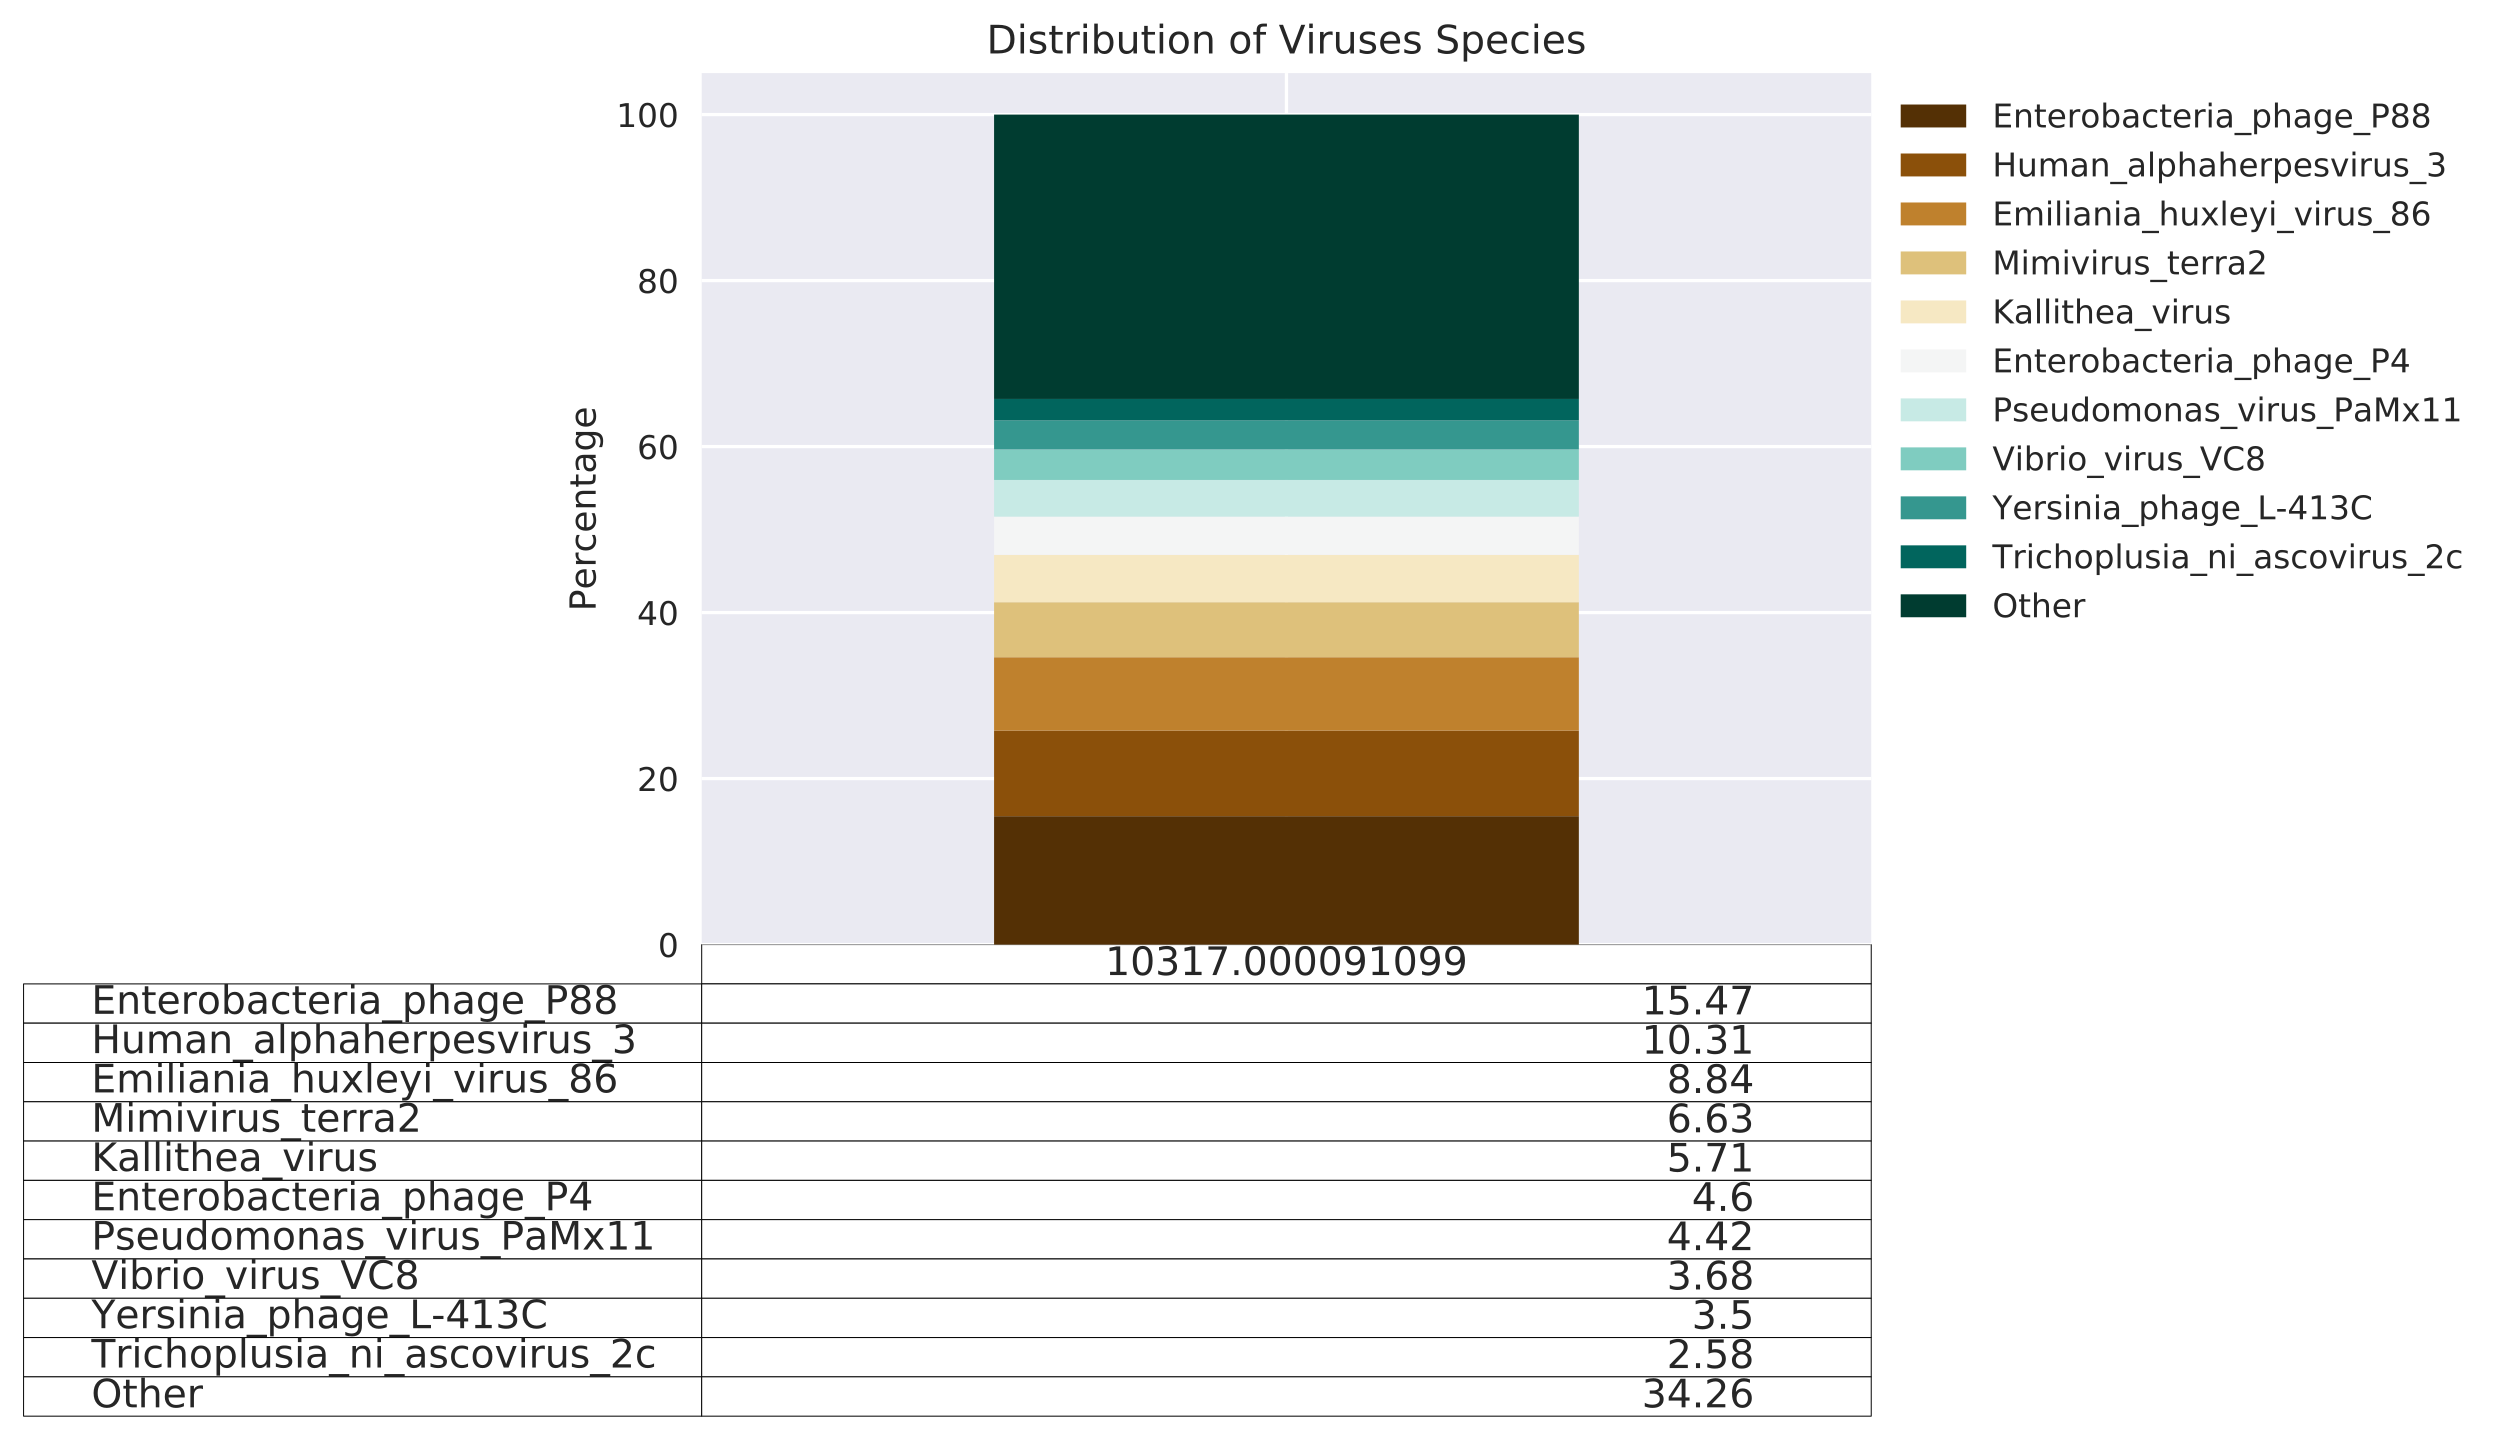 <?xml version="1.0" encoding="utf-8" standalone="no"?>
<!DOCTYPE svg PUBLIC "-//W3C//DTD SVG 1.1//EN"
  "http://www.w3.org/Graphics/SVG/1.1/DTD/svg11.dtd">
<!-- Created with matplotlib (http://matplotlib.org/) -->
<svg height="439.63pt" version="1.1" viewBox="0 0 763.381 439.63" width="763.381pt" xmlns="http://www.w3.org/2000/svg" xmlns:xlink="http://www.w3.org/1999/xlink">
 <defs>
  <style type="text/css">
*{stroke-linecap:butt;stroke-linejoin:round;}
  </style>
 </defs>
 <g id="figure_1">
  <g id="patch_1">
   <path d="M 0 439.63 
L 763.381 439.63 
L 763.381 0 
L 0 0 
z
" style="fill:#ffffff;"/>
  </g>
  <g id="axes_1">
   <g id="patch_2">
    <path d="M 214.265 288.43 
L 571.385 288.43 
L 571.385 22.318 
L 214.265 22.318 
z
" style="fill:#eaeaf2;"/>
   </g>
   <g id="table_1">
    <g id="patch_3">
     <path d="M 214.265 300.43 
L 571.385 300.43 
L 571.385 288.43 
L 214.265 288.43 
z
" style="fill:#ffffff;stroke:#000000;stroke-linejoin:miter;stroke-width:0.3;"/>
    </g>
    <g id="text_1">
     <!-- 10317.000091099 -->
     <defs>
      <path d="M 12.406 8.297 
L 28.516 8.297 
L 28.516 63.922 
L 10.984 60.406 
L 10.984 69.391 
L 28.422 72.906 
L 38.281 72.906 
L 38.281 8.297 
L 54.391 8.297 
L 54.391 0 
L 12.406 0 
z
" id="DejaVuSans-31"/>
      <path d="M 31.781 66.406 
Q 24.172 66.406 20.328 58.906 
Q 16.5 51.422 16.5 36.375 
Q 16.5 21.391 20.328 13.891 
Q 24.172 6.391 31.781 6.391 
Q 39.453 6.391 43.281 13.891 
Q 47.125 21.391 47.125 36.375 
Q 47.125 51.422 43.281 58.906 
Q 39.453 66.406 31.781 66.406 
z
M 31.781 74.219 
Q 44.047 74.219 50.516 64.516 
Q 56.984 54.828 56.984 36.375 
Q 56.984 17.969 50.516 8.266 
Q 44.047 -1.422 31.781 -1.422 
Q 19.531 -1.422 13.062 8.266 
Q 6.594 17.969 6.594 36.375 
Q 6.594 54.828 13.062 64.516 
Q 19.531 74.219 31.781 74.219 
z
" id="DejaVuSans-30"/>
      <path d="M 40.578 39.312 
Q 47.656 37.797 51.625 33 
Q 55.609 28.219 55.609 21.188 
Q 55.609 10.406 48.188 4.484 
Q 40.766 -1.422 27.094 -1.422 
Q 22.516 -1.422 17.656 -0.516 
Q 12.797 0.391 7.625 2.203 
L 7.625 11.719 
Q 11.719 9.328 16.594 8.109 
Q 21.484 6.891 26.812 6.891 
Q 36.078 6.891 40.938 10.547 
Q 45.797 14.203 45.797 21.188 
Q 45.797 27.641 41.281 31.266 
Q 36.766 34.906 28.719 34.906 
L 20.219 34.906 
L 20.219 43.016 
L 29.109 43.016 
Q 36.375 43.016 40.234 45.922 
Q 44.094 48.828 44.094 54.297 
Q 44.094 59.906 40.109 62.906 
Q 36.141 65.922 28.719 65.922 
Q 24.656 65.922 20.016 65.031 
Q 15.375 64.156 9.812 62.312 
L 9.812 71.094 
Q 15.438 72.656 20.344 73.438 
Q 25.25 74.219 29.594 74.219 
Q 40.828 74.219 47.359 69.109 
Q 53.906 64.016 53.906 55.328 
Q 53.906 49.266 50.438 45.094 
Q 46.969 40.922 40.578 39.312 
z
" id="DejaVuSans-33"/>
      <path d="M 8.203 72.906 
L 55.078 72.906 
L 55.078 68.703 
L 28.609 0 
L 18.312 0 
L 43.219 64.594 
L 8.203 64.594 
z
" id="DejaVuSans-37"/>
      <path d="M 10.688 12.406 
L 21 12.406 
L 21 0 
L 10.688 0 
z
" id="DejaVuSans-2e"/>
      <path d="M 10.984 1.516 
L 10.984 10.5 
Q 14.703 8.734 18.5 7.812 
Q 22.312 6.891 25.984 6.891 
Q 35.75 6.891 40.891 13.453 
Q 46.047 20.016 46.781 33.406 
Q 43.953 29.203 39.594 26.953 
Q 35.25 24.703 29.984 24.703 
Q 19.047 24.703 12.672 31.312 
Q 6.297 37.938 6.297 49.422 
Q 6.297 60.641 12.938 67.422 
Q 19.578 74.219 30.609 74.219 
Q 43.266 74.219 49.922 64.516 
Q 56.594 54.828 56.594 36.375 
Q 56.594 19.141 48.406 8.859 
Q 40.234 -1.422 26.422 -1.422 
Q 22.703 -1.422 18.891 -0.688 
Q 15.094 0.047 10.984 1.516 
z
M 30.609 32.422 
Q 37.25 32.422 41.125 36.953 
Q 45.016 41.5 45.016 49.422 
Q 45.016 57.281 41.125 61.844 
Q 37.25 66.406 30.609 66.406 
Q 23.969 66.406 20.094 61.844 
Q 16.219 57.281 16.219 49.422 
Q 16.219 41.5 20.094 36.953 
Q 23.969 32.422 30.609 32.422 
z
" id="DejaVuSans-39"/>
     </defs>
     <g style="fill:#262626;" transform="translate(337.473 297.741)scale(0.12 -0.12)">
      <use xlink:href="#DejaVuSans-31"/>
      <use x="63.623" xlink:href="#DejaVuSans-30"/>
      <use x="127.246" xlink:href="#DejaVuSans-33"/>
      <use x="190.869" xlink:href="#DejaVuSans-31"/>
      <use x="254.492" xlink:href="#DejaVuSans-37"/>
      <use x="318.115" xlink:href="#DejaVuSans-2e"/>
      <use x="349.902" xlink:href="#DejaVuSans-30"/>
      <use x="413.525" xlink:href="#DejaVuSans-30"/>
      <use x="477.148" xlink:href="#DejaVuSans-30"/>
      <use x="540.771" xlink:href="#DejaVuSans-30"/>
      <use x="604.395" xlink:href="#DejaVuSans-39"/>
      <use x="668.018" xlink:href="#DejaVuSans-31"/>
      <use x="731.641" xlink:href="#DejaVuSans-30"/>
      <use x="795.264" xlink:href="#DejaVuSans-39"/>
      <use x="858.887" xlink:href="#DejaVuSans-39"/>
     </g>
    </g>
    <g id="patch_4">
     <path d="M 7.2 312.43 
L 214.265 312.43 
L 214.265 300.43 
L 7.2 300.43 
z
" style="fill:#ffffff;stroke:#000000;stroke-linejoin:miter;stroke-width:0.3;"/>
    </g>
    <g id="text_2">
     <!-- Enterobacteria_phage_P88 -->
     <defs>
      <path d="M 9.812 72.906 
L 55.906 72.906 
L 55.906 64.594 
L 19.672 64.594 
L 19.672 43.016 
L 54.391 43.016 
L 54.391 34.719 
L 19.672 34.719 
L 19.672 8.297 
L 56.781 8.297 
L 56.781 0 
L 9.812 0 
z
" id="DejaVuSans-45"/>
      <path d="M 54.891 33.016 
L 54.891 0 
L 45.906 0 
L 45.906 32.719 
Q 45.906 40.484 42.875 44.328 
Q 39.844 48.188 33.797 48.188 
Q 26.516 48.188 22.312 43.547 
Q 18.109 38.922 18.109 30.906 
L 18.109 0 
L 9.078 0 
L 9.078 54.688 
L 18.109 54.688 
L 18.109 46.188 
Q 21.344 51.125 25.703 53.562 
Q 30.078 56 35.797 56 
Q 45.219 56 50.047 50.172 
Q 54.891 44.344 54.891 33.016 
z
" id="DejaVuSans-6e"/>
      <path d="M 18.312 70.219 
L 18.312 54.688 
L 36.812 54.688 
L 36.812 47.703 
L 18.312 47.703 
L 18.312 18.016 
Q 18.312 11.328 20.141 9.422 
Q 21.969 7.516 27.594 7.516 
L 36.812 7.516 
L 36.812 0 
L 27.594 0 
Q 17.188 0 13.234 3.875 
Q 9.281 7.766 9.281 18.016 
L 9.281 47.703 
L 2.688 47.703 
L 2.688 54.688 
L 9.281 54.688 
L 9.281 70.219 
z
" id="DejaVuSans-74"/>
      <path d="M 56.203 29.594 
L 56.203 25.203 
L 14.891 25.203 
Q 15.484 15.922 20.484 11.062 
Q 25.484 6.203 34.422 6.203 
Q 39.594 6.203 44.453 7.469 
Q 49.312 8.734 54.109 11.281 
L 54.109 2.781 
Q 49.266 0.734 44.188 -0.344 
Q 39.109 -1.422 33.891 -1.422 
Q 20.797 -1.422 13.156 6.188 
Q 5.516 13.812 5.516 26.812 
Q 5.516 40.234 12.766 48.109 
Q 20.016 56 32.328 56 
Q 43.359 56 49.781 48.891 
Q 56.203 41.797 56.203 29.594 
z
M 47.219 32.234 
Q 47.125 39.594 43.094 43.984 
Q 39.062 48.391 32.422 48.391 
Q 24.906 48.391 20.391 44.141 
Q 15.875 39.891 15.188 32.172 
z
" id="DejaVuSans-65"/>
      <path d="M 41.109 46.297 
Q 39.594 47.172 37.812 47.578 
Q 36.031 48 33.891 48 
Q 26.266 48 22.188 43.047 
Q 18.109 38.094 18.109 28.812 
L 18.109 0 
L 9.078 0 
L 9.078 54.688 
L 18.109 54.688 
L 18.109 46.188 
Q 20.953 51.172 25.484 53.578 
Q 30.031 56 36.531 56 
Q 37.453 56 38.578 55.875 
Q 39.703 55.766 41.062 55.516 
z
" id="DejaVuSans-72"/>
      <path d="M 30.609 48.391 
Q 23.391 48.391 19.188 42.75 
Q 14.984 37.109 14.984 27.297 
Q 14.984 17.484 19.156 11.844 
Q 23.344 6.203 30.609 6.203 
Q 37.797 6.203 41.984 11.859 
Q 46.188 17.531 46.188 27.297 
Q 46.188 37.016 41.984 42.703 
Q 37.797 48.391 30.609 48.391 
z
M 30.609 56 
Q 42.328 56 49.016 48.375 
Q 55.719 40.766 55.719 27.297 
Q 55.719 13.875 49.016 6.219 
Q 42.328 -1.422 30.609 -1.422 
Q 18.844 -1.422 12.172 6.219 
Q 5.516 13.875 5.516 27.297 
Q 5.516 40.766 12.172 48.375 
Q 18.844 56 30.609 56 
z
" id="DejaVuSans-6f"/>
      <path d="M 48.688 27.297 
Q 48.688 37.203 44.609 42.844 
Q 40.531 48.484 33.406 48.484 
Q 26.266 48.484 22.188 42.844 
Q 18.109 37.203 18.109 27.297 
Q 18.109 17.391 22.188 11.75 
Q 26.266 6.109 33.406 6.109 
Q 40.531 6.109 44.609 11.75 
Q 48.688 17.391 48.688 27.297 
z
M 18.109 46.391 
Q 20.953 51.266 25.266 53.625 
Q 29.594 56 35.594 56 
Q 45.562 56 51.781 48.094 
Q 58.016 40.188 58.016 27.297 
Q 58.016 14.406 51.781 6.484 
Q 45.562 -1.422 35.594 -1.422 
Q 29.594 -1.422 25.266 0.953 
Q 20.953 3.328 18.109 8.203 
L 18.109 0 
L 9.078 0 
L 9.078 75.984 
L 18.109 75.984 
z
" id="DejaVuSans-62"/>
      <path d="M 34.281 27.484 
Q 23.391 27.484 19.188 25 
Q 14.984 22.516 14.984 16.5 
Q 14.984 11.719 18.141 8.906 
Q 21.297 6.109 26.703 6.109 
Q 34.188 6.109 38.703 11.406 
Q 43.219 16.703 43.219 25.484 
L 43.219 27.484 
z
M 52.203 31.203 
L 52.203 0 
L 43.219 0 
L 43.219 8.297 
Q 40.141 3.328 35.547 0.953 
Q 30.953 -1.422 24.312 -1.422 
Q 15.922 -1.422 10.953 3.297 
Q 6 8.016 6 15.922 
Q 6 25.141 12.172 29.828 
Q 18.359 34.516 30.609 34.516 
L 43.219 34.516 
L 43.219 35.406 
Q 43.219 41.609 39.141 45 
Q 35.062 48.391 27.688 48.391 
Q 23 48.391 18.547 47.266 
Q 14.109 46.141 10.016 43.891 
L 10.016 52.203 
Q 14.938 54.109 19.578 55.047 
Q 24.219 56 28.609 56 
Q 40.484 56 46.344 49.844 
Q 52.203 43.703 52.203 31.203 
z
" id="DejaVuSans-61"/>
      <path d="M 48.781 52.594 
L 48.781 44.188 
Q 44.969 46.297 41.141 47.344 
Q 37.312 48.391 33.406 48.391 
Q 24.656 48.391 19.812 42.844 
Q 14.984 37.312 14.984 27.297 
Q 14.984 17.281 19.812 11.734 
Q 24.656 6.203 33.406 6.203 
Q 37.312 6.203 41.141 7.25 
Q 44.969 8.297 48.781 10.406 
L 48.781 2.094 
Q 45.016 0.344 40.984 -0.531 
Q 36.969 -1.422 32.422 -1.422 
Q 20.062 -1.422 12.781 6.344 
Q 5.516 14.109 5.516 27.297 
Q 5.516 40.672 12.859 48.328 
Q 20.219 56 33.016 56 
Q 37.156 56 41.109 55.141 
Q 45.062 54.297 48.781 52.594 
z
" id="DejaVuSans-63"/>
      <path d="M 9.422 54.688 
L 18.406 54.688 
L 18.406 0 
L 9.422 0 
z
M 9.422 75.984 
L 18.406 75.984 
L 18.406 64.594 
L 9.422 64.594 
z
" id="DejaVuSans-69"/>
      <path d="M 50.984 -16.609 
L 50.984 -23.578 
L -0.984 -23.578 
L -0.984 -16.609 
z
" id="DejaVuSans-5f"/>
      <path d="M 18.109 8.203 
L 18.109 -20.797 
L 9.078 -20.797 
L 9.078 54.688 
L 18.109 54.688 
L 18.109 46.391 
Q 20.953 51.266 25.266 53.625 
Q 29.594 56 35.594 56 
Q 45.562 56 51.781 48.094 
Q 58.016 40.188 58.016 27.297 
Q 58.016 14.406 51.781 6.484 
Q 45.562 -1.422 35.594 -1.422 
Q 29.594 -1.422 25.266 0.953 
Q 20.953 3.328 18.109 8.203 
z
M 48.688 27.297 
Q 48.688 37.203 44.609 42.844 
Q 40.531 48.484 33.406 48.484 
Q 26.266 48.484 22.188 42.844 
Q 18.109 37.203 18.109 27.297 
Q 18.109 17.391 22.188 11.75 
Q 26.266 6.109 33.406 6.109 
Q 40.531 6.109 44.609 11.75 
Q 48.688 17.391 48.688 27.297 
z
" id="DejaVuSans-70"/>
      <path d="M 54.891 33.016 
L 54.891 0 
L 45.906 0 
L 45.906 32.719 
Q 45.906 40.484 42.875 44.328 
Q 39.844 48.188 33.797 48.188 
Q 26.516 48.188 22.312 43.547 
Q 18.109 38.922 18.109 30.906 
L 18.109 0 
L 9.078 0 
L 9.078 75.984 
L 18.109 75.984 
L 18.109 46.188 
Q 21.344 51.125 25.703 53.562 
Q 30.078 56 35.797 56 
Q 45.219 56 50.047 50.172 
Q 54.891 44.344 54.891 33.016 
z
" id="DejaVuSans-68"/>
      <path d="M 45.406 27.984 
Q 45.406 37.75 41.375 43.109 
Q 37.359 48.484 30.078 48.484 
Q 22.859 48.484 18.828 43.109 
Q 14.797 37.75 14.797 27.984 
Q 14.797 18.266 18.828 12.891 
Q 22.859 7.516 30.078 7.516 
Q 37.359 7.516 41.375 12.891 
Q 45.406 18.266 45.406 27.984 
z
M 54.391 6.781 
Q 54.391 -7.172 48.188 -13.984 
Q 42 -20.797 29.203 -20.797 
Q 24.469 -20.797 20.266 -20.094 
Q 16.062 -19.391 12.109 -17.922 
L 12.109 -9.188 
Q 16.062 -11.328 19.922 -12.344 
Q 23.781 -13.375 27.781 -13.375 
Q 36.625 -13.375 41.016 -8.766 
Q 45.406 -4.156 45.406 5.172 
L 45.406 9.625 
Q 42.625 4.781 38.281 2.391 
Q 33.938 0 27.875 0 
Q 17.828 0 11.672 7.656 
Q 5.516 15.328 5.516 27.984 
Q 5.516 40.672 11.672 48.328 
Q 17.828 56 27.875 56 
Q 33.938 56 38.281 53.609 
Q 42.625 51.219 45.406 46.391 
L 45.406 54.688 
L 54.391 54.688 
z
" id="DejaVuSans-67"/>
      <path d="M 19.672 64.797 
L 19.672 37.406 
L 32.078 37.406 
Q 38.969 37.406 42.719 40.969 
Q 46.484 44.531 46.484 51.125 
Q 46.484 57.672 42.719 61.234 
Q 38.969 64.797 32.078 64.797 
z
M 9.812 72.906 
L 32.078 72.906 
Q 44.344 72.906 50.609 67.359 
Q 56.891 61.812 56.891 51.125 
Q 56.891 40.328 50.609 34.812 
Q 44.344 29.297 32.078 29.297 
L 19.672 29.297 
L 19.672 0 
L 9.812 0 
z
" id="DejaVuSans-50"/>
      <path d="M 31.781 34.625 
Q 24.75 34.625 20.719 30.859 
Q 16.703 27.094 16.703 20.516 
Q 16.703 13.922 20.719 10.156 
Q 24.75 6.391 31.781 6.391 
Q 38.812 6.391 42.859 10.172 
Q 46.922 13.969 46.922 20.516 
Q 46.922 27.094 42.891 30.859 
Q 38.875 34.625 31.781 34.625 
z
M 21.922 38.812 
Q 15.578 40.375 12.031 44.719 
Q 8.5 49.078 8.5 55.328 
Q 8.5 64.062 14.719 69.141 
Q 20.953 74.219 31.781 74.219 
Q 42.672 74.219 48.875 69.141 
Q 55.078 64.062 55.078 55.328 
Q 55.078 49.078 51.531 44.719 
Q 48 40.375 41.703 38.812 
Q 48.828 37.156 52.797 32.312 
Q 56.781 27.484 56.781 20.516 
Q 56.781 9.906 50.312 4.234 
Q 43.844 -1.422 31.781 -1.422 
Q 19.734 -1.422 13.25 4.234 
Q 6.781 9.906 6.781 20.516 
Q 6.781 27.484 10.781 32.312 
Q 14.797 37.156 21.922 38.812 
z
M 18.312 54.391 
Q 18.312 48.734 21.844 45.562 
Q 25.391 42.391 31.781 42.391 
Q 38.141 42.391 41.719 45.562 
Q 45.312 48.734 45.312 54.391 
Q 45.312 60.062 41.719 63.234 
Q 38.141 66.406 31.781 66.406 
Q 25.391 66.406 21.844 63.234 
Q 18.312 60.062 18.312 54.391 
z
" id="DejaVuSans-38"/>
     </defs>
     <g style="fill:#262626;" transform="translate(27.907 309.575)scale(0.12 -0.12)">
      <use xlink:href="#DejaVuSans-45"/>
      <use x="63.184" xlink:href="#DejaVuSans-6e"/>
      <use x="126.562" xlink:href="#DejaVuSans-74"/>
      <use x="165.771" xlink:href="#DejaVuSans-65"/>
      <use x="227.295" xlink:href="#DejaVuSans-72"/>
      <use x="268.377" xlink:href="#DejaVuSans-6f"/>
      <use x="329.559" xlink:href="#DejaVuSans-62"/>
      <use x="393.035" xlink:href="#DejaVuSans-61"/>
      <use x="454.314" xlink:href="#DejaVuSans-63"/>
      <use x="509.295" xlink:href="#DejaVuSans-74"/>
      <use x="548.504" xlink:href="#DejaVuSans-65"/>
      <use x="610.027" xlink:href="#DejaVuSans-72"/>
      <use x="651.141" xlink:href="#DejaVuSans-69"/>
      <use x="678.924" xlink:href="#DejaVuSans-61"/>
      <use x="740.203" xlink:href="#DejaVuSans-5f"/>
      <use x="790.203" xlink:href="#DejaVuSans-70"/>
      <use x="853.68" xlink:href="#DejaVuSans-68"/>
      <use x="917.059" xlink:href="#DejaVuSans-61"/>
      <use x="978.338" xlink:href="#DejaVuSans-67"/>
      <use x="1041.814" xlink:href="#DejaVuSans-65"/>
      <use x="1103.338" xlink:href="#DejaVuSans-5f"/>
      <use x="1153.338" xlink:href="#DejaVuSans-50"/>
      <use x="1213.641" xlink:href="#DejaVuSans-38"/>
      <use x="1277.264" xlink:href="#DejaVuSans-38"/>
     </g>
    </g>
    <g id="patch_5">
     <path d="M 214.265 312.43 
L 571.385 312.43 
L 571.385 300.43 
L 214.265 300.43 
z
" style="fill:#ffffff;stroke:#000000;stroke-linejoin:miter;stroke-width:0.3;"/>
    </g>
    <g id="text_3">
     <!-- 15.47 -->
     <defs>
      <path d="M 10.797 72.906 
L 49.516 72.906 
L 49.516 64.594 
L 19.828 64.594 
L 19.828 46.734 
Q 21.969 47.469 24.109 47.828 
Q 26.266 48.188 28.422 48.188 
Q 40.625 48.188 47.75 41.5 
Q 54.891 34.812 54.891 23.391 
Q 54.891 11.625 47.562 5.094 
Q 40.234 -1.422 26.906 -1.422 
Q 22.312 -1.422 17.547 -0.641 
Q 12.797 0.141 7.719 1.703 
L 7.719 11.625 
Q 12.109 9.234 16.797 8.062 
Q 21.484 6.891 26.703 6.891 
Q 35.156 6.891 40.078 11.328 
Q 45.016 15.766 45.016 23.391 
Q 45.016 31 40.078 35.438 
Q 35.156 39.891 26.703 39.891 
Q 22.75 39.891 18.812 39.016 
Q 14.891 38.141 10.797 36.281 
z
" id="DejaVuSans-35"/>
      <path d="M 37.797 64.312 
L 12.891 25.391 
L 37.797 25.391 
z
M 35.203 72.906 
L 47.609 72.906 
L 47.609 25.391 
L 58.016 25.391 
L 58.016 17.188 
L 47.609 17.188 
L 47.609 0 
L 37.797 0 
L 37.797 17.188 
L 4.891 17.188 
L 4.891 26.703 
z
" id="DejaVuSans-34"/>
     </defs>
     <g style="fill:#262626;" transform="translate(501.32 309.741)scale(0.12 -0.12)">
      <use xlink:href="#DejaVuSans-31"/>
      <use x="63.623" xlink:href="#DejaVuSans-35"/>
      <use x="127.246" xlink:href="#DejaVuSans-2e"/>
      <use x="159.033" xlink:href="#DejaVuSans-34"/>
      <use x="222.656" xlink:href="#DejaVuSans-37"/>
     </g>
    </g>
    <g id="patch_6">
     <path d="M 7.2 324.43 
L 214.265 324.43 
L 214.265 312.43 
L 7.2 312.43 
z
" style="fill:#ffffff;stroke:#000000;stroke-linejoin:miter;stroke-width:0.3;"/>
    </g>
    <g id="text_4">
     <!-- Human_alphaherpesvirus_3 -->
     <defs>
      <path d="M 9.812 72.906 
L 19.672 72.906 
L 19.672 43.016 
L 55.516 43.016 
L 55.516 72.906 
L 65.375 72.906 
L 65.375 0 
L 55.516 0 
L 55.516 34.719 
L 19.672 34.719 
L 19.672 0 
L 9.812 0 
z
" id="DejaVuSans-48"/>
      <path d="M 8.5 21.578 
L 8.5 54.688 
L 17.484 54.688 
L 17.484 21.922 
Q 17.484 14.156 20.5 10.266 
Q 23.531 6.391 29.594 6.391 
Q 36.859 6.391 41.078 11.031 
Q 45.312 15.672 45.312 23.688 
L 45.312 54.688 
L 54.297 54.688 
L 54.297 0 
L 45.312 0 
L 45.312 8.406 
Q 42.047 3.422 37.719 1 
Q 33.406 -1.422 27.688 -1.422 
Q 18.266 -1.422 13.375 4.438 
Q 8.5 10.297 8.5 21.578 
z
M 31.109 56 
z
" id="DejaVuSans-75"/>
      <path d="M 52 44.188 
Q 55.375 50.25 60.062 53.125 
Q 64.75 56 71.094 56 
Q 79.641 56 84.281 50.016 
Q 88.922 44.047 88.922 33.016 
L 88.922 0 
L 79.891 0 
L 79.891 32.719 
Q 79.891 40.578 77.094 44.375 
Q 74.312 48.188 68.609 48.188 
Q 61.625 48.188 57.562 43.547 
Q 53.516 38.922 53.516 30.906 
L 53.516 0 
L 44.484 0 
L 44.484 32.719 
Q 44.484 40.625 41.703 44.406 
Q 38.922 48.188 33.109 48.188 
Q 26.219 48.188 22.156 43.531 
Q 18.109 38.875 18.109 30.906 
L 18.109 0 
L 9.078 0 
L 9.078 54.688 
L 18.109 54.688 
L 18.109 46.188 
Q 21.188 51.219 25.484 53.609 
Q 29.781 56 35.688 56 
Q 41.656 56 45.828 52.969 
Q 50 49.953 52 44.188 
z
" id="DejaVuSans-6d"/>
      <path d="M 9.422 75.984 
L 18.406 75.984 
L 18.406 0 
L 9.422 0 
z
" id="DejaVuSans-6c"/>
      <path d="M 44.281 53.078 
L 44.281 44.578 
Q 40.484 46.531 36.375 47.5 
Q 32.281 48.484 27.875 48.484 
Q 21.188 48.484 17.844 46.438 
Q 14.5 44.391 14.5 40.281 
Q 14.5 37.156 16.891 35.375 
Q 19.281 33.594 26.516 31.984 
L 29.594 31.297 
Q 39.156 29.25 43.188 25.516 
Q 47.219 21.781 47.219 15.094 
Q 47.219 7.469 41.188 3.016 
Q 35.156 -1.422 24.609 -1.422 
Q 20.219 -1.422 15.453 -0.562 
Q 10.688 0.297 5.422 2 
L 5.422 11.281 
Q 10.406 8.688 15.234 7.391 
Q 20.062 6.109 24.812 6.109 
Q 31.156 6.109 34.562 8.281 
Q 37.984 10.453 37.984 14.406 
Q 37.984 18.062 35.516 20.016 
Q 33.062 21.969 24.703 23.781 
L 21.578 24.516 
Q 13.234 26.266 9.516 29.906 
Q 5.812 33.547 5.812 39.891 
Q 5.812 47.609 11.281 51.797 
Q 16.75 56 26.812 56 
Q 31.781 56 36.172 55.266 
Q 40.578 54.547 44.281 53.078 
z
" id="DejaVuSans-73"/>
      <path d="M 2.984 54.688 
L 12.5 54.688 
L 29.594 8.797 
L 46.688 54.688 
L 56.203 54.688 
L 35.688 0 
L 23.484 0 
z
" id="DejaVuSans-76"/>
     </defs>
     <g style="fill:#262626;" transform="translate(27.907 321.575)scale(0.12 -0.12)">
      <use xlink:href="#DejaVuSans-48"/>
      <use x="75.195" xlink:href="#DejaVuSans-75"/>
      <use x="138.574" xlink:href="#DejaVuSans-6d"/>
      <use x="235.986" xlink:href="#DejaVuSans-61"/>
      <use x="297.266" xlink:href="#DejaVuSans-6e"/>
      <use x="360.645" xlink:href="#DejaVuSans-5f"/>
      <use x="410.645" xlink:href="#DejaVuSans-61"/>
      <use x="471.924" xlink:href="#DejaVuSans-6c"/>
      <use x="499.707" xlink:href="#DejaVuSans-70"/>
      <use x="563.184" xlink:href="#DejaVuSans-68"/>
      <use x="626.562" xlink:href="#DejaVuSans-61"/>
      <use x="687.842" xlink:href="#DejaVuSans-68"/>
      <use x="751.221" xlink:href="#DejaVuSans-65"/>
      <use x="812.744" xlink:href="#DejaVuSans-72"/>
      <use x="853.857" xlink:href="#DejaVuSans-70"/>
      <use x="917.334" xlink:href="#DejaVuSans-65"/>
      <use x="978.857" xlink:href="#DejaVuSans-73"/>
      <use x="1030.957" xlink:href="#DejaVuSans-76"/>
      <use x="1090.137" xlink:href="#DejaVuSans-69"/>
      <use x="1117.92" xlink:href="#DejaVuSans-72"/>
      <use x="1159.033" xlink:href="#DejaVuSans-75"/>
      <use x="1222.412" xlink:href="#DejaVuSans-73"/>
      <use x="1274.512" xlink:href="#DejaVuSans-5f"/>
      <use x="1324.512" xlink:href="#DejaVuSans-33"/>
     </g>
    </g>
    <g id="patch_7">
     <path d="M 214.265 324.43 
L 571.385 324.43 
L 571.385 312.43 
L 214.265 312.43 
z
" style="fill:#ffffff;stroke:#000000;stroke-linejoin:miter;stroke-width:0.3;"/>
    </g>
    <g id="text_5">
     <!-- 10.31 -->
     <g style="fill:#262626;" transform="translate(501.32 321.741)scale(0.12 -0.12)">
      <use xlink:href="#DejaVuSans-31"/>
      <use x="63.623" xlink:href="#DejaVuSans-30"/>
      <use x="127.246" xlink:href="#DejaVuSans-2e"/>
      <use x="159.033" xlink:href="#DejaVuSans-33"/>
      <use x="222.656" xlink:href="#DejaVuSans-31"/>
     </g>
    </g>
    <g id="patch_8">
     <path d="M 7.2 336.43 
L 214.265 336.43 
L 214.265 324.43 
L 7.2 324.43 
z
" style="fill:#ffffff;stroke:#000000;stroke-linejoin:miter;stroke-width:0.3;"/>
    </g>
    <g id="text_6">
     <!-- Emiliania_huxleyi_virus_86 -->
     <defs>
      <path d="M 54.891 54.688 
L 35.109 28.078 
L 55.906 0 
L 45.312 0 
L 29.391 21.484 
L 13.484 0 
L 2.875 0 
L 24.125 28.609 
L 4.688 54.688 
L 15.281 54.688 
L 29.781 35.203 
L 44.281 54.688 
z
" id="DejaVuSans-78"/>
      <path d="M 32.172 -5.078 
Q 28.375 -14.844 24.75 -17.812 
Q 21.141 -20.797 15.094 -20.797 
L 7.906 -20.797 
L 7.906 -13.281 
L 13.188 -13.281 
Q 16.891 -13.281 18.938 -11.516 
Q 21 -9.766 23.484 -3.219 
L 25.094 0.875 
L 2.984 54.688 
L 12.5 54.688 
L 29.594 11.922 
L 46.688 54.688 
L 56.203 54.688 
z
" id="DejaVuSans-79"/>
      <path d="M 33.016 40.375 
Q 26.375 40.375 22.484 35.828 
Q 18.609 31.297 18.609 23.391 
Q 18.609 15.531 22.484 10.953 
Q 26.375 6.391 33.016 6.391 
Q 39.656 6.391 43.531 10.953 
Q 47.406 15.531 47.406 23.391 
Q 47.406 31.297 43.531 35.828 
Q 39.656 40.375 33.016 40.375 
z
M 52.594 71.297 
L 52.594 62.312 
Q 48.875 64.062 45.094 64.984 
Q 41.312 65.922 37.594 65.922 
Q 27.828 65.922 22.672 59.328 
Q 17.531 52.734 16.797 39.406 
Q 19.672 43.656 24.016 45.922 
Q 28.375 48.188 33.594 48.188 
Q 44.578 48.188 50.953 41.516 
Q 57.328 34.859 57.328 23.391 
Q 57.328 12.156 50.688 5.359 
Q 44.047 -1.422 33.016 -1.422 
Q 20.359 -1.422 13.672 8.266 
Q 6.984 17.969 6.984 36.375 
Q 6.984 53.656 15.188 63.938 
Q 23.391 74.219 37.203 74.219 
Q 40.922 74.219 44.703 73.484 
Q 48.484 72.75 52.594 71.297 
z
" id="DejaVuSans-36"/>
     </defs>
     <g style="fill:#262626;" transform="translate(27.907 333.575)scale(0.12 -0.12)">
      <use xlink:href="#DejaVuSans-45"/>
      <use x="63.184" xlink:href="#DejaVuSans-6d"/>
      <use x="160.596" xlink:href="#DejaVuSans-69"/>
      <use x="188.379" xlink:href="#DejaVuSans-6c"/>
      <use x="216.162" xlink:href="#DejaVuSans-69"/>
      <use x="243.945" xlink:href="#DejaVuSans-61"/>
      <use x="305.225" xlink:href="#DejaVuSans-6e"/>
      <use x="368.604" xlink:href="#DejaVuSans-69"/>
      <use x="396.387" xlink:href="#DejaVuSans-61"/>
      <use x="457.666" xlink:href="#DejaVuSans-5f"/>
      <use x="507.666" xlink:href="#DejaVuSans-68"/>
      <use x="571.045" xlink:href="#DejaVuSans-75"/>
      <use x="634.424" xlink:href="#DejaVuSans-78"/>
      <use x="693.604" xlink:href="#DejaVuSans-6c"/>
      <use x="721.387" xlink:href="#DejaVuSans-65"/>
      <use x="782.91" xlink:href="#DejaVuSans-79"/>
      <use x="842.09" xlink:href="#DejaVuSans-69"/>
      <use x="869.873" xlink:href="#DejaVuSans-5f"/>
      <use x="919.873" xlink:href="#DejaVuSans-76"/>
      <use x="979.053" xlink:href="#DejaVuSans-69"/>
      <use x="1006.836" xlink:href="#DejaVuSans-72"/>
      <use x="1047.949" xlink:href="#DejaVuSans-75"/>
      <use x="1111.328" xlink:href="#DejaVuSans-73"/>
      <use x="1163.428" xlink:href="#DejaVuSans-5f"/>
      <use x="1213.428" xlink:href="#DejaVuSans-38"/>
      <use x="1277.051" xlink:href="#DejaVuSans-36"/>
     </g>
    </g>
    <g id="patch_9">
     <path d="M 214.265 336.43 
L 571.385 336.43 
L 571.385 324.43 
L 214.265 324.43 
z
" style="fill:#ffffff;stroke:#000000;stroke-linejoin:miter;stroke-width:0.3;"/>
    </g>
    <g id="text_7">
     <!-- 8.84 -->
     <g style="fill:#262626;" transform="translate(508.954 333.741)scale(0.12 -0.12)">
      <use xlink:href="#DejaVuSans-38"/>
      <use x="63.623" xlink:href="#DejaVuSans-2e"/>
      <use x="95.41" xlink:href="#DejaVuSans-38"/>
      <use x="159.033" xlink:href="#DejaVuSans-34"/>
     </g>
    </g>
    <g id="patch_10">
     <path d="M 7.2 348.43 
L 214.265 348.43 
L 214.265 336.43 
L 7.2 336.43 
z
" style="fill:#ffffff;stroke:#000000;stroke-linejoin:miter;stroke-width:0.3;"/>
    </g>
    <g id="text_8">
     <!-- Mimivirus_terra2 -->
     <defs>
      <path d="M 9.812 72.906 
L 24.516 72.906 
L 43.109 23.297 
L 61.812 72.906 
L 76.516 72.906 
L 76.516 0 
L 66.891 0 
L 66.891 64.016 
L 48.094 14.016 
L 38.188 14.016 
L 19.391 64.016 
L 19.391 0 
L 9.812 0 
z
" id="DejaVuSans-4d"/>
      <path d="M 19.188 8.297 
L 53.609 8.297 
L 53.609 0 
L 7.328 0 
L 7.328 8.297 
Q 12.938 14.109 22.625 23.891 
Q 32.328 33.688 34.812 36.531 
Q 39.547 41.844 41.422 45.531 
Q 43.312 49.219 43.312 52.781 
Q 43.312 58.594 39.234 62.25 
Q 35.156 65.922 28.609 65.922 
Q 23.969 65.922 18.812 64.312 
Q 13.672 62.703 7.812 59.422 
L 7.812 69.391 
Q 13.766 71.781 18.938 73 
Q 24.125 74.219 28.422 74.219 
Q 39.75 74.219 46.484 68.547 
Q 53.219 62.891 53.219 53.422 
Q 53.219 48.922 51.531 44.891 
Q 49.859 40.875 45.406 35.406 
Q 44.188 33.984 37.641 27.219 
Q 31.109 20.453 19.188 8.297 
z
" id="DejaVuSans-32"/>
     </defs>
     <g style="fill:#262626;" transform="translate(27.907 345.575)scale(0.12 -0.12)">
      <use xlink:href="#DejaVuSans-4d"/>
      <use x="86.279" xlink:href="#DejaVuSans-69"/>
      <use x="114.062" xlink:href="#DejaVuSans-6d"/>
      <use x="211.475" xlink:href="#DejaVuSans-69"/>
      <use x="239.258" xlink:href="#DejaVuSans-76"/>
      <use x="298.438" xlink:href="#DejaVuSans-69"/>
      <use x="326.221" xlink:href="#DejaVuSans-72"/>
      <use x="367.334" xlink:href="#DejaVuSans-75"/>
      <use x="430.713" xlink:href="#DejaVuSans-73"/>
      <use x="482.812" xlink:href="#DejaVuSans-5f"/>
      <use x="532.812" xlink:href="#DejaVuSans-74"/>
      <use x="572.021" xlink:href="#DejaVuSans-65"/>
      <use x="633.545" xlink:href="#DejaVuSans-72"/>
      <use x="674.643" xlink:href="#DejaVuSans-72"/>
      <use x="715.756" xlink:href="#DejaVuSans-61"/>
      <use x="777.035" xlink:href="#DejaVuSans-32"/>
     </g>
    </g>
    <g id="patch_11">
     <path d="M 214.265 348.43 
L 571.385 348.43 
L 571.385 336.43 
L 214.265 336.43 
z
" style="fill:#ffffff;stroke:#000000;stroke-linejoin:miter;stroke-width:0.3;"/>
    </g>
    <g id="text_9">
     <!-- 6.63 -->
     <g style="fill:#262626;" transform="translate(508.954 345.741)scale(0.12 -0.12)">
      <use xlink:href="#DejaVuSans-36"/>
      <use x="63.623" xlink:href="#DejaVuSans-2e"/>
      <use x="95.41" xlink:href="#DejaVuSans-36"/>
      <use x="159.033" xlink:href="#DejaVuSans-33"/>
     </g>
    </g>
    <g id="patch_12">
     <path d="M 7.2 360.43 
L 214.265 360.43 
L 214.265 348.43 
L 7.2 348.43 
z
" style="fill:#ffffff;stroke:#000000;stroke-linejoin:miter;stroke-width:0.3;"/>
    </g>
    <g id="text_10">
     <!-- Kallithea_virus -->
     <defs>
      <path d="M 9.812 72.906 
L 19.672 72.906 
L 19.672 42.094 
L 52.391 72.906 
L 65.094 72.906 
L 28.906 38.922 
L 67.672 0 
L 54.688 0 
L 19.672 35.109 
L 19.672 0 
L 9.812 0 
z
" id="DejaVuSans-4b"/>
     </defs>
     <g style="fill:#262626;" transform="translate(27.907 357.575)scale(0.12 -0.12)">
      <use xlink:href="#DejaVuSans-4b"/>
      <use x="65.561" xlink:href="#DejaVuSans-61"/>
      <use x="126.84" xlink:href="#DejaVuSans-6c"/>
      <use x="154.623" xlink:href="#DejaVuSans-6c"/>
      <use x="182.406" xlink:href="#DejaVuSans-69"/>
      <use x="210.189" xlink:href="#DejaVuSans-74"/>
      <use x="249.398" xlink:href="#DejaVuSans-68"/>
      <use x="312.777" xlink:href="#DejaVuSans-65"/>
      <use x="374.301" xlink:href="#DejaVuSans-61"/>
      <use x="435.58" xlink:href="#DejaVuSans-5f"/>
      <use x="485.58" xlink:href="#DejaVuSans-76"/>
      <use x="544.76" xlink:href="#DejaVuSans-69"/>
      <use x="572.543" xlink:href="#DejaVuSans-72"/>
      <use x="613.656" xlink:href="#DejaVuSans-75"/>
      <use x="677.035" xlink:href="#DejaVuSans-73"/>
     </g>
    </g>
    <g id="patch_13">
     <path d="M 214.265 360.43 
L 571.385 360.43 
L 571.385 348.43 
L 214.265 348.43 
z
" style="fill:#ffffff;stroke:#000000;stroke-linejoin:miter;stroke-width:0.3;"/>
    </g>
    <g id="text_11">
     <!-- 5.71 -->
     <g style="fill:#262626;" transform="translate(508.954 357.741)scale(0.12 -0.12)">
      <use xlink:href="#DejaVuSans-35"/>
      <use x="63.623" xlink:href="#DejaVuSans-2e"/>
      <use x="95.41" xlink:href="#DejaVuSans-37"/>
      <use x="159.033" xlink:href="#DejaVuSans-31"/>
     </g>
    </g>
    <g id="patch_14">
     <path d="M 7.2 372.43 
L 214.265 372.43 
L 214.265 360.43 
L 7.2 360.43 
z
" style="fill:#ffffff;stroke:#000000;stroke-linejoin:miter;stroke-width:0.3;"/>
    </g>
    <g id="text_12">
     <!-- Enterobacteria_phage_P4 -->
     <g style="fill:#262626;" transform="translate(27.907 369.575)scale(0.12 -0.12)">
      <use xlink:href="#DejaVuSans-45"/>
      <use x="63.184" xlink:href="#DejaVuSans-6e"/>
      <use x="126.562" xlink:href="#DejaVuSans-74"/>
      <use x="165.771" xlink:href="#DejaVuSans-65"/>
      <use x="227.295" xlink:href="#DejaVuSans-72"/>
      <use x="268.377" xlink:href="#DejaVuSans-6f"/>
      <use x="329.559" xlink:href="#DejaVuSans-62"/>
      <use x="393.035" xlink:href="#DejaVuSans-61"/>
      <use x="454.314" xlink:href="#DejaVuSans-63"/>
      <use x="509.295" xlink:href="#DejaVuSans-74"/>
      <use x="548.504" xlink:href="#DejaVuSans-65"/>
      <use x="610.027" xlink:href="#DejaVuSans-72"/>
      <use x="651.141" xlink:href="#DejaVuSans-69"/>
      <use x="678.924" xlink:href="#DejaVuSans-61"/>
      <use x="740.203" xlink:href="#DejaVuSans-5f"/>
      <use x="790.203" xlink:href="#DejaVuSans-70"/>
      <use x="853.68" xlink:href="#DejaVuSans-68"/>
      <use x="917.059" xlink:href="#DejaVuSans-61"/>
      <use x="978.338" xlink:href="#DejaVuSans-67"/>
      <use x="1041.814" xlink:href="#DejaVuSans-65"/>
      <use x="1103.338" xlink:href="#DejaVuSans-5f"/>
      <use x="1153.338" xlink:href="#DejaVuSans-50"/>
      <use x="1213.641" xlink:href="#DejaVuSans-34"/>
     </g>
    </g>
    <g id="patch_15">
     <path d="M 214.265 372.43 
L 571.385 372.43 
L 571.385 360.43 
L 214.265 360.43 
z
" style="fill:#ffffff;stroke:#000000;stroke-linejoin:miter;stroke-width:0.3;"/>
    </g>
    <g id="text_13">
     <!-- 4.6 -->
     <g style="fill:#262626;" transform="translate(516.59 369.741)scale(0.12 -0.12)">
      <use xlink:href="#DejaVuSans-34"/>
      <use x="63.623" xlink:href="#DejaVuSans-2e"/>
      <use x="95.41" xlink:href="#DejaVuSans-36"/>
     </g>
    </g>
    <g id="patch_16">
     <path d="M 7.2 384.43 
L 214.265 384.43 
L 214.265 372.43 
L 7.2 372.43 
z
" style="fill:#ffffff;stroke:#000000;stroke-linejoin:miter;stroke-width:0.3;"/>
    </g>
    <g id="text_14">
     <!-- Pseudomonas_virus_PaMx11 -->
     <defs>
      <path d="M 45.406 46.391 
L 45.406 75.984 
L 54.391 75.984 
L 54.391 0 
L 45.406 0 
L 45.406 8.203 
Q 42.578 3.328 38.25 0.953 
Q 33.938 -1.422 27.875 -1.422 
Q 17.969 -1.422 11.734 6.484 
Q 5.516 14.406 5.516 27.297 
Q 5.516 40.188 11.734 48.094 
Q 17.969 56 27.875 56 
Q 33.938 56 38.25 53.625 
Q 42.578 51.266 45.406 46.391 
z
M 14.797 27.297 
Q 14.797 17.391 18.875 11.75 
Q 22.953 6.109 30.078 6.109 
Q 37.203 6.109 41.297 11.75 
Q 45.406 17.391 45.406 27.297 
Q 45.406 37.203 41.297 42.844 
Q 37.203 48.484 30.078 48.484 
Q 22.953 48.484 18.875 42.844 
Q 14.797 37.203 14.797 27.297 
z
" id="DejaVuSans-64"/>
     </defs>
     <g style="fill:#262626;" transform="translate(27.907 381.575)scale(0.12 -0.12)">
      <use xlink:href="#DejaVuSans-50"/>
      <use x="60.287" xlink:href="#DejaVuSans-73"/>
      <use x="112.387" xlink:href="#DejaVuSans-65"/>
      <use x="173.91" xlink:href="#DejaVuSans-75"/>
      <use x="237.289" xlink:href="#DejaVuSans-64"/>
      <use x="300.766" xlink:href="#DejaVuSans-6f"/>
      <use x="361.947" xlink:href="#DejaVuSans-6d"/>
      <use x="459.359" xlink:href="#DejaVuSans-6f"/>
      <use x="520.541" xlink:href="#DejaVuSans-6e"/>
      <use x="583.92" xlink:href="#DejaVuSans-61"/>
      <use x="645.199" xlink:href="#DejaVuSans-73"/>
      <use x="697.299" xlink:href="#DejaVuSans-5f"/>
      <use x="747.299" xlink:href="#DejaVuSans-76"/>
      <use x="806.479" xlink:href="#DejaVuSans-69"/>
      <use x="834.262" xlink:href="#DejaVuSans-72"/>
      <use x="875.375" xlink:href="#DejaVuSans-75"/>
      <use x="938.754" xlink:href="#DejaVuSans-73"/>
      <use x="990.854" xlink:href="#DejaVuSans-5f"/>
      <use x="1040.854" xlink:href="#DejaVuSans-50"/>
      <use x="1101.094" xlink:href="#DejaVuSans-61"/>
      <use x="1162.373" xlink:href="#DejaVuSans-4d"/>
      <use x="1248.652" xlink:href="#DejaVuSans-78"/>
      <use x="1307.832" xlink:href="#DejaVuSans-31"/>
      <use x="1371.455" xlink:href="#DejaVuSans-31"/>
     </g>
    </g>
    <g id="patch_17">
     <path d="M 214.265 384.43 
L 571.385 384.43 
L 571.385 372.43 
L 214.265 372.43 
z
" style="fill:#ffffff;stroke:#000000;stroke-linejoin:miter;stroke-width:0.3;"/>
    </g>
    <g id="text_15">
     <!-- 4.42 -->
     <g style="fill:#262626;" transform="translate(508.954 381.741)scale(0.12 -0.12)">
      <use xlink:href="#DejaVuSans-34"/>
      <use x="63.623" xlink:href="#DejaVuSans-2e"/>
      <use x="95.41" xlink:href="#DejaVuSans-34"/>
      <use x="159.033" xlink:href="#DejaVuSans-32"/>
     </g>
    </g>
    <g id="patch_18">
     <path d="M 7.2 396.43 
L 214.265 396.43 
L 214.265 384.43 
L 7.2 384.43 
z
" style="fill:#ffffff;stroke:#000000;stroke-linejoin:miter;stroke-width:0.3;"/>
    </g>
    <g id="text_16">
     <!-- Vibrio_virus_VC8 -->
     <defs>
      <path d="M 28.609 0 
L 0.781 72.906 
L 11.078 72.906 
L 34.188 11.531 
L 57.328 72.906 
L 67.578 72.906 
L 39.797 0 
z
" id="DejaVuSans-56"/>
      <path d="M 64.406 67.281 
L 64.406 56.891 
Q 59.422 61.531 53.781 63.812 
Q 48.141 66.109 41.797 66.109 
Q 29.297 66.109 22.656 58.469 
Q 16.016 50.828 16.016 36.375 
Q 16.016 21.969 22.656 14.328 
Q 29.297 6.688 41.797 6.688 
Q 48.141 6.688 53.781 8.984 
Q 59.422 11.281 64.406 15.922 
L 64.406 5.609 
Q 59.234 2.094 53.438 0.328 
Q 47.656 -1.422 41.219 -1.422 
Q 24.656 -1.422 15.125 8.703 
Q 5.609 18.844 5.609 36.375 
Q 5.609 53.953 15.125 64.078 
Q 24.656 74.219 41.219 74.219 
Q 47.75 74.219 53.531 72.484 
Q 59.328 70.75 64.406 67.281 
z
" id="DejaVuSans-43"/>
     </defs>
     <g style="fill:#262626;" transform="translate(27.907 393.575)scale(0.12 -0.12)">
      <use xlink:href="#DejaVuSans-56"/>
      <use x="68.377" xlink:href="#DejaVuSans-69"/>
      <use x="96.16" xlink:href="#DejaVuSans-62"/>
      <use x="159.637" xlink:href="#DejaVuSans-72"/>
      <use x="200.75" xlink:href="#DejaVuSans-69"/>
      <use x="228.533" xlink:href="#DejaVuSans-6f"/>
      <use x="289.715" xlink:href="#DejaVuSans-5f"/>
      <use x="339.715" xlink:href="#DejaVuSans-76"/>
      <use x="398.895" xlink:href="#DejaVuSans-69"/>
      <use x="426.678" xlink:href="#DejaVuSans-72"/>
      <use x="467.791" xlink:href="#DejaVuSans-75"/>
      <use x="531.17" xlink:href="#DejaVuSans-73"/>
      <use x="583.27" xlink:href="#DejaVuSans-5f"/>
      <use x="633.27" xlink:href="#DejaVuSans-56"/>
      <use x="701.678" xlink:href="#DejaVuSans-43"/>
      <use x="771.502" xlink:href="#DejaVuSans-38"/>
     </g>
    </g>
    <g id="patch_19">
     <path d="M 214.265 396.43 
L 571.385 396.43 
L 571.385 384.43 
L 214.265 384.43 
z
" style="fill:#ffffff;stroke:#000000;stroke-linejoin:miter;stroke-width:0.3;"/>
    </g>
    <g id="text_17">
     <!-- 3.68 -->
     <g style="fill:#262626;" transform="translate(508.954 393.741)scale(0.12 -0.12)">
      <use xlink:href="#DejaVuSans-33"/>
      <use x="63.623" xlink:href="#DejaVuSans-2e"/>
      <use x="95.41" xlink:href="#DejaVuSans-36"/>
      <use x="159.033" xlink:href="#DejaVuSans-38"/>
     </g>
    </g>
    <g id="patch_20">
     <path d="M 7.2 408.43 
L 214.265 408.43 
L 214.265 396.43 
L 7.2 396.43 
z
" style="fill:#ffffff;stroke:#000000;stroke-linejoin:miter;stroke-width:0.3;"/>
    </g>
    <g id="text_18">
     <!-- Yersinia_phage_L-413C -->
     <defs>
      <path d="M -0.203 72.906 
L 10.406 72.906 
L 30.609 42.922 
L 50.688 72.906 
L 61.281 72.906 
L 35.5 34.719 
L 35.5 0 
L 25.594 0 
L 25.594 34.719 
z
" id="DejaVuSans-59"/>
      <path d="M 9.812 72.906 
L 19.672 72.906 
L 19.672 8.297 
L 55.172 8.297 
L 55.172 0 
L 9.812 0 
z
" id="DejaVuSans-4c"/>
      <path d="M 4.891 31.391 
L 31.203 31.391 
L 31.203 23.391 
L 4.891 23.391 
z
" id="DejaVuSans-2d"/>
     </defs>
     <g style="fill:#262626;" transform="translate(27.907 405.575)scale(0.12 -0.12)">
      <use xlink:href="#DejaVuSans-59"/>
      <use x="60.881" xlink:href="#DejaVuSans-65"/>
      <use x="122.404" xlink:href="#DejaVuSans-72"/>
      <use x="163.518" xlink:href="#DejaVuSans-73"/>
      <use x="215.617" xlink:href="#DejaVuSans-69"/>
      <use x="243.4" xlink:href="#DejaVuSans-6e"/>
      <use x="306.779" xlink:href="#DejaVuSans-69"/>
      <use x="334.562" xlink:href="#DejaVuSans-61"/>
      <use x="395.842" xlink:href="#DejaVuSans-5f"/>
      <use x="445.842" xlink:href="#DejaVuSans-70"/>
      <use x="509.318" xlink:href="#DejaVuSans-68"/>
      <use x="572.697" xlink:href="#DejaVuSans-61"/>
      <use x="633.977" xlink:href="#DejaVuSans-67"/>
      <use x="697.453" xlink:href="#DejaVuSans-65"/>
      <use x="758.977" xlink:href="#DejaVuSans-5f"/>
      <use x="808.977" xlink:href="#DejaVuSans-4c"/>
      <use x="864.674" xlink:href="#DejaVuSans-2d"/>
      <use x="900.758" xlink:href="#DejaVuSans-34"/>
      <use x="964.381" xlink:href="#DejaVuSans-31"/>
      <use x="1028.004" xlink:href="#DejaVuSans-33"/>
      <use x="1091.627" xlink:href="#DejaVuSans-43"/>
     </g>
    </g>
    <g id="patch_21">
     <path d="M 214.265 408.43 
L 571.385 408.43 
L 571.385 396.43 
L 214.265 396.43 
z
" style="fill:#ffffff;stroke:#000000;stroke-linejoin:miter;stroke-width:0.3;"/>
    </g>
    <g id="text_19">
     <!-- 3.5 -->
     <g style="fill:#262626;" transform="translate(516.59 405.741)scale(0.12 -0.12)">
      <use xlink:href="#DejaVuSans-33"/>
      <use x="63.623" xlink:href="#DejaVuSans-2e"/>
      <use x="95.41" xlink:href="#DejaVuSans-35"/>
     </g>
    </g>
    <g id="patch_22">
     <path d="M 7.2 420.43 
L 214.265 420.43 
L 214.265 408.43 
L 7.2 408.43 
z
" style="fill:#ffffff;stroke:#000000;stroke-linejoin:miter;stroke-width:0.3;"/>
    </g>
    <g id="text_20">
     <!-- Trichoplusia_ni_ascovirus_2c -->
     <defs>
      <path d="M -0.297 72.906 
L 61.375 72.906 
L 61.375 64.594 
L 35.5 64.594 
L 35.5 0 
L 25.594 0 
L 25.594 64.594 
L -0.297 64.594 
z
" id="DejaVuSans-54"/>
     </defs>
     <g style="fill:#262626;" transform="translate(27.907 417.575)scale(0.12 -0.12)">
      <use xlink:href="#DejaVuSans-54"/>
      <use x="60.865" xlink:href="#DejaVuSans-72"/>
      <use x="101.979" xlink:href="#DejaVuSans-69"/>
      <use x="129.762" xlink:href="#DejaVuSans-63"/>
      <use x="184.742" xlink:href="#DejaVuSans-68"/>
      <use x="248.121" xlink:href="#DejaVuSans-6f"/>
      <use x="309.303" xlink:href="#DejaVuSans-70"/>
      <use x="372.779" xlink:href="#DejaVuSans-6c"/>
      <use x="400.562" xlink:href="#DejaVuSans-75"/>
      <use x="463.941" xlink:href="#DejaVuSans-73"/>
      <use x="516.041" xlink:href="#DejaVuSans-69"/>
      <use x="543.824" xlink:href="#DejaVuSans-61"/>
      <use x="605.104" xlink:href="#DejaVuSans-5f"/>
      <use x="655.104" xlink:href="#DejaVuSans-6e"/>
      <use x="718.482" xlink:href="#DejaVuSans-69"/>
      <use x="746.266" xlink:href="#DejaVuSans-5f"/>
      <use x="796.266" xlink:href="#DejaVuSans-61"/>
      <use x="857.545" xlink:href="#DejaVuSans-73"/>
      <use x="909.645" xlink:href="#DejaVuSans-63"/>
      <use x="964.625" xlink:href="#DejaVuSans-6f"/>
      <use x="1025.807" xlink:href="#DejaVuSans-76"/>
      <use x="1084.986" xlink:href="#DejaVuSans-69"/>
      <use x="1112.77" xlink:href="#DejaVuSans-72"/>
      <use x="1153.883" xlink:href="#DejaVuSans-75"/>
      <use x="1217.262" xlink:href="#DejaVuSans-73"/>
      <use x="1269.361" xlink:href="#DejaVuSans-5f"/>
      <use x="1319.361" xlink:href="#DejaVuSans-32"/>
      <use x="1382.984" xlink:href="#DejaVuSans-63"/>
     </g>
    </g>
    <g id="patch_23">
     <path d="M 214.265 420.43 
L 571.385 420.43 
L 571.385 408.43 
L 214.265 408.43 
z
" style="fill:#ffffff;stroke:#000000;stroke-linejoin:miter;stroke-width:0.3;"/>
    </g>
    <g id="text_21">
     <!-- 2.58 -->
     <g style="fill:#262626;" transform="translate(508.954 417.741)scale(0.12 -0.12)">
      <use xlink:href="#DejaVuSans-32"/>
      <use x="63.623" xlink:href="#DejaVuSans-2e"/>
      <use x="95.41" xlink:href="#DejaVuSans-35"/>
      <use x="159.033" xlink:href="#DejaVuSans-38"/>
     </g>
    </g>
    <g id="patch_24">
     <path d="M 7.2 432.43 
L 214.265 432.43 
L 214.265 420.43 
L 7.2 420.43 
z
" style="fill:#ffffff;stroke:#000000;stroke-linejoin:miter;stroke-width:0.3;"/>
    </g>
    <g id="text_22">
     <!-- Other -->
     <defs>
      <path d="M 39.406 66.219 
Q 28.656 66.219 22.328 58.203 
Q 16.016 50.203 16.016 36.375 
Q 16.016 22.609 22.328 14.594 
Q 28.656 6.594 39.406 6.594 
Q 50.141 6.594 56.422 14.594 
Q 62.703 22.609 62.703 36.375 
Q 62.703 50.203 56.422 58.203 
Q 50.141 66.219 39.406 66.219 
z
M 39.406 74.219 
Q 54.734 74.219 63.906 63.938 
Q 73.094 53.656 73.094 36.375 
Q 73.094 19.141 63.906 8.859 
Q 54.734 -1.422 39.406 -1.422 
Q 24.031 -1.422 14.812 8.828 
Q 5.609 19.094 5.609 36.375 
Q 5.609 53.656 14.812 63.938 
Q 24.031 74.219 39.406 74.219 
z
" id="DejaVuSans-4f"/>
     </defs>
     <g style="fill:#262626;" transform="translate(27.907 429.741)scale(0.12 -0.12)">
      <use xlink:href="#DejaVuSans-4f"/>
      <use x="78.711" xlink:href="#DejaVuSans-74"/>
      <use x="117.92" xlink:href="#DejaVuSans-68"/>
      <use x="181.299" xlink:href="#DejaVuSans-65"/>
      <use x="242.822" xlink:href="#DejaVuSans-72"/>
     </g>
    </g>
    <g id="patch_25">
     <path d="M 214.265 432.43 
L 571.385 432.43 
L 571.385 420.43 
L 214.265 420.43 
z
" style="fill:#ffffff;stroke:#000000;stroke-linejoin:miter;stroke-width:0.3;"/>
    </g>
    <g id="text_23">
     <!-- 34.26 -->
     <g style="fill:#262626;" transform="translate(501.32 429.741)scale(0.12 -0.12)">
      <use xlink:href="#DejaVuSans-33"/>
      <use x="63.623" xlink:href="#DejaVuSans-34"/>
      <use x="127.246" xlink:href="#DejaVuSans-2e"/>
      <use x="159.033" xlink:href="#DejaVuSans-32"/>
      <use x="222.656" xlink:href="#DejaVuSans-36"/>
     </g>
    </g>
   </g>
   <g id="matplotlib.axis_1">
    <g id="xtick_1">
     <g id="line2d_1">
      <path clip-path="url(#p017689112a)" d="M 392.825 288.43 
L 392.825 22.318 
" style="fill:none;stroke:#ffffff;stroke-linecap:round;"/>
     </g>
    </g>
   </g>
   <g id="matplotlib.axis_2">
    <g id="ytick_1">
     <g id="line2d_2">
      <path clip-path="url(#p017689112a)" d="M 214.265 288.43 
L 571.385 288.43 
" style="fill:none;stroke:#ffffff;stroke-linecap:round;"/>
     </g>
     <g id="line2d_3"/>
     <g id="text_24">
      <!-- 0 -->
      <g style="fill:#262626;" transform="translate(200.903 292.229)scale(0.1 -0.1)">
       <use xlink:href="#DejaVuSans-30"/>
      </g>
     </g>
    </g>
    <g id="ytick_2">
     <g id="line2d_4">
      <path clip-path="url(#p017689112a)" d="M 214.265 237.742 
L 571.385 237.742 
" style="fill:none;stroke:#ffffff;stroke-linecap:round;"/>
     </g>
     <g id="line2d_5"/>
     <g id="text_25">
      <!-- 20 -->
      <g style="fill:#262626;" transform="translate(194.54 241.541)scale(0.1 -0.1)">
       <use xlink:href="#DejaVuSans-32"/>
       <use x="63.623" xlink:href="#DejaVuSans-30"/>
      </g>
     </g>
    </g>
    <g id="ytick_3">
     <g id="line2d_6">
      <path clip-path="url(#p017689112a)" d="M 214.265 187.054 
L 571.385 187.054 
" style="fill:none;stroke:#ffffff;stroke-linecap:round;"/>
     </g>
     <g id="line2d_7"/>
     <g id="text_26">
      <!-- 40 -->
      <g style="fill:#262626;" transform="translate(194.54 190.853)scale(0.1 -0.1)">
       <use xlink:href="#DejaVuSans-34"/>
       <use x="63.623" xlink:href="#DejaVuSans-30"/>
      </g>
     </g>
    </g>
    <g id="ytick_4">
     <g id="line2d_8">
      <path clip-path="url(#p017689112a)" d="M 214.265 136.366 
L 571.385 136.366 
" style="fill:none;stroke:#ffffff;stroke-linecap:round;"/>
     </g>
     <g id="line2d_9"/>
     <g id="text_27">
      <!-- 60 -->
      <g style="fill:#262626;" transform="translate(194.54 140.165)scale(0.1 -0.1)">
       <use xlink:href="#DejaVuSans-36"/>
       <use x="63.623" xlink:href="#DejaVuSans-30"/>
      </g>
     </g>
    </g>
    <g id="ytick_5">
     <g id="line2d_10">
      <path clip-path="url(#p017689112a)" d="M 214.265 85.678 
L 571.385 85.678 
" style="fill:none;stroke:#ffffff;stroke-linecap:round;"/>
     </g>
     <g id="line2d_11"/>
     <g id="text_28">
      <!-- 80 -->
      <g style="fill:#262626;" transform="translate(194.54 89.477)scale(0.1 -0.1)">
       <use xlink:href="#DejaVuSans-38"/>
       <use x="63.623" xlink:href="#DejaVuSans-30"/>
      </g>
     </g>
    </g>
    <g id="ytick_6">
     <g id="line2d_12">
      <path clip-path="url(#p017689112a)" d="M 214.265 34.99 
L 571.385 34.99 
" style="fill:none;stroke:#ffffff;stroke-linecap:round;"/>
     </g>
     <g id="line2d_13"/>
     <g id="text_29">
      <!-- 100 -->
      <g style="fill:#262626;" transform="translate(188.178 38.789)scale(0.1 -0.1)">
       <use xlink:href="#DejaVuSans-31"/>
       <use x="63.623" xlink:href="#DejaVuSans-30"/>
       <use x="127.246" xlink:href="#DejaVuSans-30"/>
      </g>
     </g>
    </g>
    <g id="text_30">
     <!-- Percentage -->
     <g style="fill:#262626;" transform="translate(181.89 186.628)rotate(-90)scale(0.11 -0.11)">
      <use xlink:href="#DejaVuSans-50"/>
      <use x="60.256" xlink:href="#DejaVuSans-65"/>
      <use x="121.779" xlink:href="#DejaVuSans-72"/>
      <use x="162.861" xlink:href="#DejaVuSans-63"/>
      <use x="217.842" xlink:href="#DejaVuSans-65"/>
      <use x="279.365" xlink:href="#DejaVuSans-6e"/>
      <use x="342.744" xlink:href="#DejaVuSans-74"/>
      <use x="381.953" xlink:href="#DejaVuSans-61"/>
      <use x="443.232" xlink:href="#DejaVuSans-67"/>
      <use x="506.709" xlink:href="#DejaVuSans-65"/>
     </g>
    </g>
   </g>
   <g id="patch_26">
    <path clip-path="url(#p017689112a)" d="M 303.545 288.43 
L 482.105 288.43 
L 482.105 249.223 
L 303.545 249.223 
z
" style="fill:#543005;"/>
   </g>
   <g id="patch_27">
    <path clip-path="url(#p017689112a)" d="M 303.545 249.223 
L 482.105 249.223 
L 482.105 223.093 
L 303.545 223.093 
z
" style="fill:#8b500a;"/>
   </g>
   <g id="patch_28">
    <path clip-path="url(#p017689112a)" d="M 303.545 223.093 
L 482.105 223.093 
L 482.105 200.689 
L 303.545 200.689 
z
" style="fill:#bf812d;"/>
   </g>
   <g id="patch_29">
    <path clip-path="url(#p017689112a)" d="M 303.545 200.689 
L 482.105 200.689 
L 482.105 183.886 
L 303.545 183.886 
z
" style="fill:#dec17b;"/>
   </g>
   <g id="patch_30">
    <path clip-path="url(#p017689112a)" d="M 303.545 183.886 
L 482.105 183.886 
L 482.105 169.415 
L 303.545 169.415 
z
" style="fill:#f6e8c3;"/>
   </g>
   <g id="patch_31">
    <path clip-path="url(#p017689112a)" d="M 303.545 169.415 
L 482.105 169.415 
L 482.105 157.756 
L 303.545 157.756 
z
" style="fill:#f4f5f5;"/>
   </g>
   <g id="patch_32">
    <path clip-path="url(#p017689112a)" d="M 303.545 157.756 
L 482.105 157.756 
L 482.105 146.554 
L 303.545 146.554 
z
" style="fill:#c7eae5;"/>
   </g>
   <g id="patch_33">
    <path clip-path="url(#p017689112a)" d="M 303.545 146.554 
L 482.105 146.554 
L 482.105 137.228 
L 303.545 137.228 
z
" style="fill:#7fccc0;"/>
   </g>
   <g id="patch_34">
    <path clip-path="url(#p017689112a)" d="M 303.545 137.228 
L 482.105 137.228 
L 482.105 128.357 
L 303.545 128.357 
z
" style="fill:#35978f;"/>
   </g>
   <g id="patch_35">
    <path clip-path="url(#p017689112a)" d="M 303.545 128.357 
L 482.105 128.357 
L 482.105 121.819 
L 303.545 121.819 
z
" style="fill:#01655d;"/>
   </g>
   <g id="patch_36">
    <path clip-path="url(#p017689112a)" d="M 303.545 121.819 
L 482.105 121.819 
L 482.105 34.99 
L 303.545 34.99 
z
" style="fill:#003c30;"/>
   </g>
   <g id="patch_37">
    <path d="M 214.265 288.43 
L 214.265 22.318 
" style="fill:none;"/>
   </g>
   <g id="patch_38">
    <path d="M 571.385 288.43 
L 571.385 22.318 
" style="fill:none;"/>
   </g>
   <g id="patch_39">
    <path d="M 214.265 288.43 
L 571.385 288.43 
" style="fill:none;"/>
   </g>
   <g id="patch_40">
    <path d="M 214.265 22.318 
L 571.385 22.318 
" style="fill:none;"/>
   </g>
   <g id="text_31">
    <!-- Distribution of Viruses Species -->
    <defs>
     <path d="M 19.672 64.797 
L 19.672 8.109 
L 31.594 8.109 
Q 46.688 8.109 53.688 14.938 
Q 60.688 21.781 60.688 36.531 
Q 60.688 51.172 53.688 57.984 
Q 46.688 64.797 31.594 64.797 
z
M 9.812 72.906 
L 30.078 72.906 
Q 51.266 72.906 61.172 64.094 
Q 71.094 55.281 71.094 36.531 
Q 71.094 17.672 61.125 8.828 
Q 51.172 0 30.078 0 
L 9.812 0 
z
" id="DejaVuSans-44"/>
     <path id="DejaVuSans-20"/>
     <path d="M 37.109 75.984 
L 37.109 68.5 
L 28.516 68.5 
Q 23.688 68.5 21.797 66.547 
Q 19.922 64.594 19.922 59.516 
L 19.922 54.688 
L 34.719 54.688 
L 34.719 47.703 
L 19.922 47.703 
L 19.922 0 
L 10.891 0 
L 10.891 47.703 
L 2.297 47.703 
L 2.297 54.688 
L 10.891 54.688 
L 10.891 58.5 
Q 10.891 67.625 15.141 71.797 
Q 19.391 75.984 28.609 75.984 
z
" id="DejaVuSans-66"/>
     <path d="M 53.516 70.516 
L 53.516 60.891 
Q 47.906 63.578 42.922 64.891 
Q 37.938 66.219 33.297 66.219 
Q 25.25 66.219 20.875 63.094 
Q 16.5 59.969 16.5 54.203 
Q 16.5 49.359 19.406 46.891 
Q 22.312 44.438 30.422 42.922 
L 36.375 41.703 
Q 47.406 39.594 52.656 34.297 
Q 57.906 29 57.906 20.125 
Q 57.906 9.516 50.797 4.047 
Q 43.703 -1.422 29.984 -1.422 
Q 24.812 -1.422 18.969 -0.25 
Q 13.141 0.922 6.891 3.219 
L 6.891 13.375 
Q 12.891 10.016 18.656 8.297 
Q 24.422 6.594 29.984 6.594 
Q 38.422 6.594 43.016 9.906 
Q 47.609 13.234 47.609 19.391 
Q 47.609 24.75 44.312 27.781 
Q 41.016 30.812 33.5 32.328 
L 27.484 33.5 
Q 16.453 35.688 11.516 40.375 
Q 6.594 45.062 6.594 53.422 
Q 6.594 63.094 13.406 68.656 
Q 20.219 74.219 32.172 74.219 
Q 37.312 74.219 42.625 73.281 
Q 47.953 72.359 53.516 70.516 
z
" id="DejaVuSans-53"/>
    </defs>
    <g style="fill:#262626;" transform="translate(301.244 16.318)scale(0.12 -0.12)">
     <use xlink:href="#DejaVuSans-44"/>
     <use x="77.002" xlink:href="#DejaVuSans-69"/>
     <use x="104.785" xlink:href="#DejaVuSans-73"/>
     <use x="156.885" xlink:href="#DejaVuSans-74"/>
     <use x="196.094" xlink:href="#DejaVuSans-72"/>
     <use x="237.207" xlink:href="#DejaVuSans-69"/>
     <use x="264.99" xlink:href="#DejaVuSans-62"/>
     <use x="328.467" xlink:href="#DejaVuSans-75"/>
     <use x="391.846" xlink:href="#DejaVuSans-74"/>
     <use x="431.055" xlink:href="#DejaVuSans-69"/>
     <use x="458.838" xlink:href="#DejaVuSans-6f"/>
     <use x="520.02" xlink:href="#DejaVuSans-6e"/>
     <use x="583.398" xlink:href="#DejaVuSans-20"/>
     <use x="615.186" xlink:href="#DejaVuSans-6f"/>
     <use x="676.367" xlink:href="#DejaVuSans-66"/>
     <use x="711.572" xlink:href="#DejaVuSans-20"/>
     <use x="743.359" xlink:href="#DejaVuSans-56"/>
     <use x="811.736" xlink:href="#DejaVuSans-69"/>
     <use x="839.52" xlink:href="#DejaVuSans-72"/>
     <use x="880.633" xlink:href="#DejaVuSans-75"/>
     <use x="944.012" xlink:href="#DejaVuSans-73"/>
     <use x="996.111" xlink:href="#DejaVuSans-65"/>
     <use x="1057.635" xlink:href="#DejaVuSans-73"/>
     <use x="1109.734" xlink:href="#DejaVuSans-20"/>
     <use x="1141.521" xlink:href="#DejaVuSans-53"/>
     <use x="1204.998" xlink:href="#DejaVuSans-70"/>
     <use x="1268.475" xlink:href="#DejaVuSans-65"/>
     <use x="1329.998" xlink:href="#DejaVuSans-63"/>
     <use x="1384.979" xlink:href="#DejaVuSans-69"/>
     <use x="1412.762" xlink:href="#DejaVuSans-65"/>
     <use x="1474.285" xlink:href="#DejaVuSans-73"/>
    </g>
   </g>
   <g id="legend_1">
    <g id="patch_41">
     <path d="M 580.385 38.917 
L 600.385 38.917 
L 600.385 31.917 
L 580.385 31.917 
z
" style="fill:#543005;"/>
    </g>
    <g id="text_32">
     <!-- Enterobacteria_phage_P88 -->
     <g style="fill:#262626;" transform="translate(608.385 38.917)scale(0.1 -0.1)">
      <use xlink:href="#DejaVuSans-45"/>
      <use x="63.184" xlink:href="#DejaVuSans-6e"/>
      <use x="126.562" xlink:href="#DejaVuSans-74"/>
      <use x="165.771" xlink:href="#DejaVuSans-65"/>
      <use x="227.295" xlink:href="#DejaVuSans-72"/>
      <use x="268.377" xlink:href="#DejaVuSans-6f"/>
      <use x="329.559" xlink:href="#DejaVuSans-62"/>
      <use x="393.035" xlink:href="#DejaVuSans-61"/>
      <use x="454.314" xlink:href="#DejaVuSans-63"/>
      <use x="509.295" xlink:href="#DejaVuSans-74"/>
      <use x="548.504" xlink:href="#DejaVuSans-65"/>
      <use x="610.027" xlink:href="#DejaVuSans-72"/>
      <use x="651.141" xlink:href="#DejaVuSans-69"/>
      <use x="678.924" xlink:href="#DejaVuSans-61"/>
      <use x="740.203" xlink:href="#DejaVuSans-5f"/>
      <use x="790.203" xlink:href="#DejaVuSans-70"/>
      <use x="853.68" xlink:href="#DejaVuSans-68"/>
      <use x="917.059" xlink:href="#DejaVuSans-61"/>
      <use x="978.338" xlink:href="#DejaVuSans-67"/>
      <use x="1041.814" xlink:href="#DejaVuSans-65"/>
      <use x="1103.338" xlink:href="#DejaVuSans-5f"/>
      <use x="1153.338" xlink:href="#DejaVuSans-50"/>
      <use x="1213.641" xlink:href="#DejaVuSans-38"/>
      <use x="1277.264" xlink:href="#DejaVuSans-38"/>
     </g>
    </g>
    <g id="patch_42">
     <path d="M 580.385 53.873 
L 600.385 53.873 
L 600.385 46.873 
L 580.385 46.873 
z
" style="fill:#8b500a;"/>
    </g>
    <g id="text_33">
     <!-- Human_alphaherpesvirus_3 -->
     <g style="fill:#262626;" transform="translate(608.385 53.873)scale(0.1 -0.1)">
      <use xlink:href="#DejaVuSans-48"/>
      <use x="75.195" xlink:href="#DejaVuSans-75"/>
      <use x="138.574" xlink:href="#DejaVuSans-6d"/>
      <use x="235.986" xlink:href="#DejaVuSans-61"/>
      <use x="297.266" xlink:href="#DejaVuSans-6e"/>
      <use x="360.645" xlink:href="#DejaVuSans-5f"/>
      <use x="410.645" xlink:href="#DejaVuSans-61"/>
      <use x="471.924" xlink:href="#DejaVuSans-6c"/>
      <use x="499.707" xlink:href="#DejaVuSans-70"/>
      <use x="563.184" xlink:href="#DejaVuSans-68"/>
      <use x="626.562" xlink:href="#DejaVuSans-61"/>
      <use x="687.842" xlink:href="#DejaVuSans-68"/>
      <use x="751.221" xlink:href="#DejaVuSans-65"/>
      <use x="812.744" xlink:href="#DejaVuSans-72"/>
      <use x="853.857" xlink:href="#DejaVuSans-70"/>
      <use x="917.334" xlink:href="#DejaVuSans-65"/>
      <use x="978.857" xlink:href="#DejaVuSans-73"/>
      <use x="1030.957" xlink:href="#DejaVuSans-76"/>
      <use x="1090.137" xlink:href="#DejaVuSans-69"/>
      <use x="1117.92" xlink:href="#DejaVuSans-72"/>
      <use x="1159.033" xlink:href="#DejaVuSans-75"/>
      <use x="1222.412" xlink:href="#DejaVuSans-73"/>
      <use x="1274.512" xlink:href="#DejaVuSans-5f"/>
      <use x="1324.512" xlink:href="#DejaVuSans-33"/>
     </g>
    </g>
    <g id="patch_43">
     <path d="M 580.385 68.829 
L 600.385 68.829 
L 600.385 61.829 
L 580.385 61.829 
z
" style="fill:#bf812d;"/>
    </g>
    <g id="text_34">
     <!-- Emiliania_huxleyi_virus_86 -->
     <g style="fill:#262626;" transform="translate(608.385 68.829)scale(0.1 -0.1)">
      <use xlink:href="#DejaVuSans-45"/>
      <use x="63.184" xlink:href="#DejaVuSans-6d"/>
      <use x="160.596" xlink:href="#DejaVuSans-69"/>
      <use x="188.379" xlink:href="#DejaVuSans-6c"/>
      <use x="216.162" xlink:href="#DejaVuSans-69"/>
      <use x="243.945" xlink:href="#DejaVuSans-61"/>
      <use x="305.225" xlink:href="#DejaVuSans-6e"/>
      <use x="368.604" xlink:href="#DejaVuSans-69"/>
      <use x="396.387" xlink:href="#DejaVuSans-61"/>
      <use x="457.666" xlink:href="#DejaVuSans-5f"/>
      <use x="507.666" xlink:href="#DejaVuSans-68"/>
      <use x="571.045" xlink:href="#DejaVuSans-75"/>
      <use x="634.424" xlink:href="#DejaVuSans-78"/>
      <use x="693.604" xlink:href="#DejaVuSans-6c"/>
      <use x="721.387" xlink:href="#DejaVuSans-65"/>
      <use x="782.91" xlink:href="#DejaVuSans-79"/>
      <use x="842.09" xlink:href="#DejaVuSans-69"/>
      <use x="869.873" xlink:href="#DejaVuSans-5f"/>
      <use x="919.873" xlink:href="#DejaVuSans-76"/>
      <use x="979.053" xlink:href="#DejaVuSans-69"/>
      <use x="1006.836" xlink:href="#DejaVuSans-72"/>
      <use x="1047.949" xlink:href="#DejaVuSans-75"/>
      <use x="1111.328" xlink:href="#DejaVuSans-73"/>
      <use x="1163.428" xlink:href="#DejaVuSans-5f"/>
      <use x="1213.428" xlink:href="#DejaVuSans-38"/>
      <use x="1277.051" xlink:href="#DejaVuSans-36"/>
     </g>
    </g>
    <g id="patch_44">
     <path d="M 580.385 83.785 
L 600.385 83.785 
L 600.385 76.785 
L 580.385 76.785 
z
" style="fill:#dec17b;"/>
    </g>
    <g id="text_35">
     <!-- Mimivirus_terra2 -->
     <g style="fill:#262626;" transform="translate(608.385 83.785)scale(0.1 -0.1)">
      <use xlink:href="#DejaVuSans-4d"/>
      <use x="86.279" xlink:href="#DejaVuSans-69"/>
      <use x="114.062" xlink:href="#DejaVuSans-6d"/>
      <use x="211.475" xlink:href="#DejaVuSans-69"/>
      <use x="239.258" xlink:href="#DejaVuSans-76"/>
      <use x="298.438" xlink:href="#DejaVuSans-69"/>
      <use x="326.221" xlink:href="#DejaVuSans-72"/>
      <use x="367.334" xlink:href="#DejaVuSans-75"/>
      <use x="430.713" xlink:href="#DejaVuSans-73"/>
      <use x="482.812" xlink:href="#DejaVuSans-5f"/>
      <use x="532.812" xlink:href="#DejaVuSans-74"/>
      <use x="572.021" xlink:href="#DejaVuSans-65"/>
      <use x="633.545" xlink:href="#DejaVuSans-72"/>
      <use x="674.643" xlink:href="#DejaVuSans-72"/>
      <use x="715.756" xlink:href="#DejaVuSans-61"/>
      <use x="777.035" xlink:href="#DejaVuSans-32"/>
     </g>
    </g>
    <g id="patch_45">
     <path d="M 580.385 98.742 
L 600.385 98.742 
L 600.385 91.742 
L 580.385 91.742 
z
" style="fill:#f6e8c3;"/>
    </g>
    <g id="text_36">
     <!-- Kallithea_virus -->
     <g style="fill:#262626;" transform="translate(608.385 98.742)scale(0.1 -0.1)">
      <use xlink:href="#DejaVuSans-4b"/>
      <use x="65.561" xlink:href="#DejaVuSans-61"/>
      <use x="126.84" xlink:href="#DejaVuSans-6c"/>
      <use x="154.623" xlink:href="#DejaVuSans-6c"/>
      <use x="182.406" xlink:href="#DejaVuSans-69"/>
      <use x="210.189" xlink:href="#DejaVuSans-74"/>
      <use x="249.398" xlink:href="#DejaVuSans-68"/>
      <use x="312.777" xlink:href="#DejaVuSans-65"/>
      <use x="374.301" xlink:href="#DejaVuSans-61"/>
      <use x="435.58" xlink:href="#DejaVuSans-5f"/>
      <use x="485.58" xlink:href="#DejaVuSans-76"/>
      <use x="544.76" xlink:href="#DejaVuSans-69"/>
      <use x="572.543" xlink:href="#DejaVuSans-72"/>
      <use x="613.656" xlink:href="#DejaVuSans-75"/>
      <use x="677.035" xlink:href="#DejaVuSans-73"/>
     </g>
    </g>
    <g id="patch_46">
     <path d="M 580.385 113.698 
L 600.385 113.698 
L 600.385 106.698 
L 580.385 106.698 
z
" style="fill:#f4f5f5;"/>
    </g>
    <g id="text_37">
     <!-- Enterobacteria_phage_P4 -->
     <g style="fill:#262626;" transform="translate(608.385 113.698)scale(0.1 -0.1)">
      <use xlink:href="#DejaVuSans-45"/>
      <use x="63.184" xlink:href="#DejaVuSans-6e"/>
      <use x="126.562" xlink:href="#DejaVuSans-74"/>
      <use x="165.771" xlink:href="#DejaVuSans-65"/>
      <use x="227.295" xlink:href="#DejaVuSans-72"/>
      <use x="268.377" xlink:href="#DejaVuSans-6f"/>
      <use x="329.559" xlink:href="#DejaVuSans-62"/>
      <use x="393.035" xlink:href="#DejaVuSans-61"/>
      <use x="454.314" xlink:href="#DejaVuSans-63"/>
      <use x="509.295" xlink:href="#DejaVuSans-74"/>
      <use x="548.504" xlink:href="#DejaVuSans-65"/>
      <use x="610.027" xlink:href="#DejaVuSans-72"/>
      <use x="651.141" xlink:href="#DejaVuSans-69"/>
      <use x="678.924" xlink:href="#DejaVuSans-61"/>
      <use x="740.203" xlink:href="#DejaVuSans-5f"/>
      <use x="790.203" xlink:href="#DejaVuSans-70"/>
      <use x="853.68" xlink:href="#DejaVuSans-68"/>
      <use x="917.059" xlink:href="#DejaVuSans-61"/>
      <use x="978.338" xlink:href="#DejaVuSans-67"/>
      <use x="1041.814" xlink:href="#DejaVuSans-65"/>
      <use x="1103.338" xlink:href="#DejaVuSans-5f"/>
      <use x="1153.338" xlink:href="#DejaVuSans-50"/>
      <use x="1213.641" xlink:href="#DejaVuSans-34"/>
     </g>
    </g>
    <g id="patch_47">
     <path d="M 580.385 128.654 
L 600.385 128.654 
L 600.385 121.654 
L 580.385 121.654 
z
" style="fill:#c7eae5;"/>
    </g>
    <g id="text_38">
     <!-- Pseudomonas_virus_PaMx11 -->
     <g style="fill:#262626;" transform="translate(608.385 128.654)scale(0.1 -0.1)">
      <use xlink:href="#DejaVuSans-50"/>
      <use x="60.287" xlink:href="#DejaVuSans-73"/>
      <use x="112.387" xlink:href="#DejaVuSans-65"/>
      <use x="173.91" xlink:href="#DejaVuSans-75"/>
      <use x="237.289" xlink:href="#DejaVuSans-64"/>
      <use x="300.766" xlink:href="#DejaVuSans-6f"/>
      <use x="361.947" xlink:href="#DejaVuSans-6d"/>
      <use x="459.359" xlink:href="#DejaVuSans-6f"/>
      <use x="520.541" xlink:href="#DejaVuSans-6e"/>
      <use x="583.92" xlink:href="#DejaVuSans-61"/>
      <use x="645.199" xlink:href="#DejaVuSans-73"/>
      <use x="697.299" xlink:href="#DejaVuSans-5f"/>
      <use x="747.299" xlink:href="#DejaVuSans-76"/>
      <use x="806.479" xlink:href="#DejaVuSans-69"/>
      <use x="834.262" xlink:href="#DejaVuSans-72"/>
      <use x="875.375" xlink:href="#DejaVuSans-75"/>
      <use x="938.754" xlink:href="#DejaVuSans-73"/>
      <use x="990.854" xlink:href="#DejaVuSans-5f"/>
      <use x="1040.854" xlink:href="#DejaVuSans-50"/>
      <use x="1101.094" xlink:href="#DejaVuSans-61"/>
      <use x="1162.373" xlink:href="#DejaVuSans-4d"/>
      <use x="1248.652" xlink:href="#DejaVuSans-78"/>
      <use x="1307.832" xlink:href="#DejaVuSans-31"/>
      <use x="1371.455" xlink:href="#DejaVuSans-31"/>
     </g>
    </g>
    <g id="patch_48">
     <path d="M 580.385 143.61 
L 600.385 143.61 
L 600.385 136.61 
L 580.385 136.61 
z
" style="fill:#7fccc0;"/>
    </g>
    <g id="text_39">
     <!-- Vibrio_virus_VC8 -->
     <g style="fill:#262626;" transform="translate(608.385 143.61)scale(0.1 -0.1)">
      <use xlink:href="#DejaVuSans-56"/>
      <use x="68.377" xlink:href="#DejaVuSans-69"/>
      <use x="96.16" xlink:href="#DejaVuSans-62"/>
      <use x="159.637" xlink:href="#DejaVuSans-72"/>
      <use x="200.75" xlink:href="#DejaVuSans-69"/>
      <use x="228.533" xlink:href="#DejaVuSans-6f"/>
      <use x="289.715" xlink:href="#DejaVuSans-5f"/>
      <use x="339.715" xlink:href="#DejaVuSans-76"/>
      <use x="398.895" xlink:href="#DejaVuSans-69"/>
      <use x="426.678" xlink:href="#DejaVuSans-72"/>
      <use x="467.791" xlink:href="#DejaVuSans-75"/>
      <use x="531.17" xlink:href="#DejaVuSans-73"/>
      <use x="583.27" xlink:href="#DejaVuSans-5f"/>
      <use x="633.27" xlink:href="#DejaVuSans-56"/>
      <use x="701.678" xlink:href="#DejaVuSans-43"/>
      <use x="771.502" xlink:href="#DejaVuSans-38"/>
     </g>
    </g>
    <g id="patch_49">
     <path d="M 580.385 158.567 
L 600.385 158.567 
L 600.385 151.567 
L 580.385 151.567 
z
" style="fill:#35978f;"/>
    </g>
    <g id="text_40">
     <!-- Yersinia_phage_L-413C -->
     <g style="fill:#262626;" transform="translate(608.385 158.567)scale(0.1 -0.1)">
      <use xlink:href="#DejaVuSans-59"/>
      <use x="60.881" xlink:href="#DejaVuSans-65"/>
      <use x="122.404" xlink:href="#DejaVuSans-72"/>
      <use x="163.518" xlink:href="#DejaVuSans-73"/>
      <use x="215.617" xlink:href="#DejaVuSans-69"/>
      <use x="243.4" xlink:href="#DejaVuSans-6e"/>
      <use x="306.779" xlink:href="#DejaVuSans-69"/>
      <use x="334.562" xlink:href="#DejaVuSans-61"/>
      <use x="395.842" xlink:href="#DejaVuSans-5f"/>
      <use x="445.842" xlink:href="#DejaVuSans-70"/>
      <use x="509.318" xlink:href="#DejaVuSans-68"/>
      <use x="572.697" xlink:href="#DejaVuSans-61"/>
      <use x="633.977" xlink:href="#DejaVuSans-67"/>
      <use x="697.453" xlink:href="#DejaVuSans-65"/>
      <use x="758.977" xlink:href="#DejaVuSans-5f"/>
      <use x="808.977" xlink:href="#DejaVuSans-4c"/>
      <use x="864.674" xlink:href="#DejaVuSans-2d"/>
      <use x="900.758" xlink:href="#DejaVuSans-34"/>
      <use x="964.381" xlink:href="#DejaVuSans-31"/>
      <use x="1028.004" xlink:href="#DejaVuSans-33"/>
      <use x="1091.627" xlink:href="#DejaVuSans-43"/>
     </g>
    </g>
    <g id="patch_50">
     <path d="M 580.385 173.523 
L 600.385 173.523 
L 600.385 166.523 
L 580.385 166.523 
z
" style="fill:#01655d;"/>
    </g>
    <g id="text_41">
     <!-- Trichoplusia_ni_ascovirus_2c -->
     <g style="fill:#262626;" transform="translate(608.385 173.523)scale(0.1 -0.1)">
      <use xlink:href="#DejaVuSans-54"/>
      <use x="60.865" xlink:href="#DejaVuSans-72"/>
      <use x="101.979" xlink:href="#DejaVuSans-69"/>
      <use x="129.762" xlink:href="#DejaVuSans-63"/>
      <use x="184.742" xlink:href="#DejaVuSans-68"/>
      <use x="248.121" xlink:href="#DejaVuSans-6f"/>
      <use x="309.303" xlink:href="#DejaVuSans-70"/>
      <use x="372.779" xlink:href="#DejaVuSans-6c"/>
      <use x="400.562" xlink:href="#DejaVuSans-75"/>
      <use x="463.941" xlink:href="#DejaVuSans-73"/>
      <use x="516.041" xlink:href="#DejaVuSans-69"/>
      <use x="543.824" xlink:href="#DejaVuSans-61"/>
      <use x="605.104" xlink:href="#DejaVuSans-5f"/>
      <use x="655.104" xlink:href="#DejaVuSans-6e"/>
      <use x="718.482" xlink:href="#DejaVuSans-69"/>
      <use x="746.266" xlink:href="#DejaVuSans-5f"/>
      <use x="796.266" xlink:href="#DejaVuSans-61"/>
      <use x="857.545" xlink:href="#DejaVuSans-73"/>
      <use x="909.645" xlink:href="#DejaVuSans-63"/>
      <use x="964.625" xlink:href="#DejaVuSans-6f"/>
      <use x="1025.807" xlink:href="#DejaVuSans-76"/>
      <use x="1084.986" xlink:href="#DejaVuSans-69"/>
      <use x="1112.77" xlink:href="#DejaVuSans-72"/>
      <use x="1153.883" xlink:href="#DejaVuSans-75"/>
      <use x="1217.262" xlink:href="#DejaVuSans-73"/>
      <use x="1269.361" xlink:href="#DejaVuSans-5f"/>
      <use x="1319.361" xlink:href="#DejaVuSans-32"/>
      <use x="1382.984" xlink:href="#DejaVuSans-63"/>
     </g>
    </g>
    <g id="patch_51">
     <path d="M 580.385 188.479 
L 600.385 188.479 
L 600.385 181.479 
L 580.385 181.479 
z
" style="fill:#003c30;"/>
    </g>
    <g id="text_42">
     <!-- Other -->
     <g style="fill:#262626;" transform="translate(608.385 188.479)scale(0.1 -0.1)">
      <use xlink:href="#DejaVuSans-4f"/>
      <use x="78.711" xlink:href="#DejaVuSans-74"/>
      <use x="117.92" xlink:href="#DejaVuSans-68"/>
      <use x="181.299" xlink:href="#DejaVuSans-65"/>
      <use x="242.822" xlink:href="#DejaVuSans-72"/>
     </g>
    </g>
   </g>
  </g>
 </g>
 <defs>
  <clipPath id="p017689112a">
   <rect height="266.112" width="357.12" x="214.265" y="22.318"/>
  </clipPath>
 </defs>
</svg>
